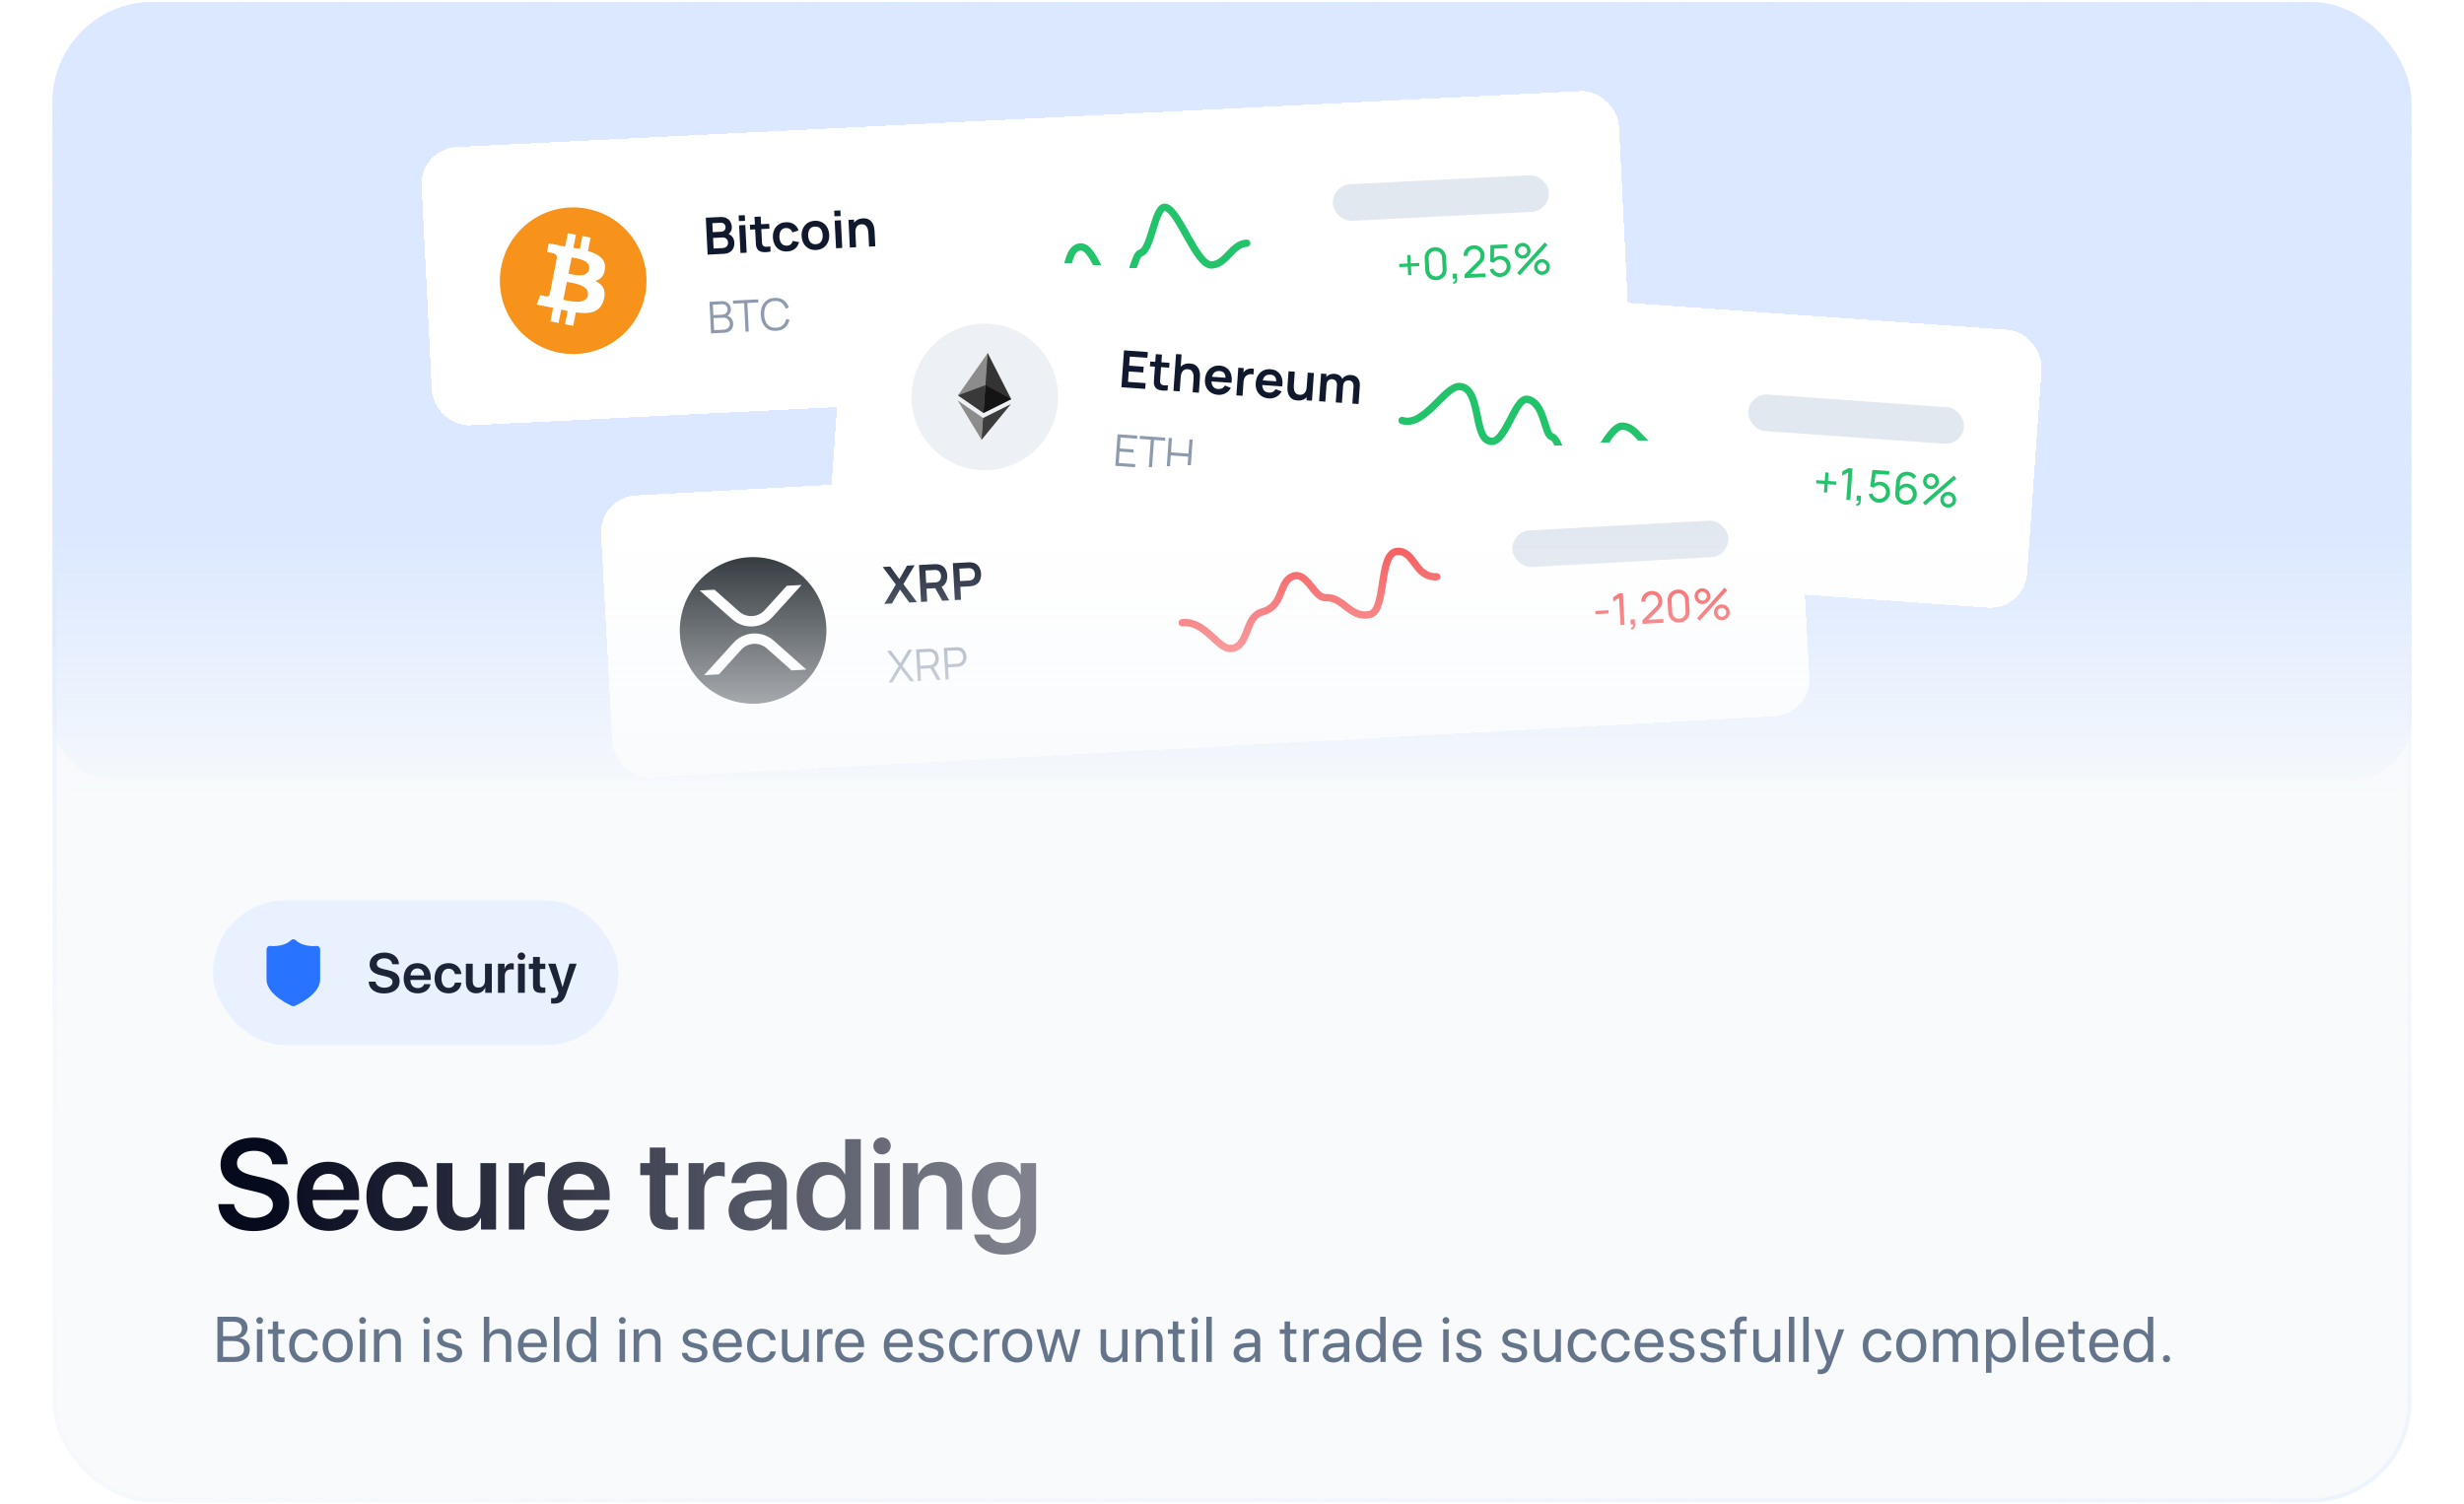 <svg width="588" height="359" viewBox="0 0 588 375" fill="none" xmlns="http://www.w3.org/2000/svg">
<g clip-path="url(#clip0_4140_72430)">
<rect y="0.5" width="588" height="374" rx="25" fill="#F8FAFC"/>
<rect y="0.5" width="588" height="193.961" rx="15" fill="#DBE8FF"/>
<rect x="40" y="224.461" width="101.039" height="36.038" rx="18.019" fill="#E9F1FF"/>
<path fill-rule="evenodd" clip-rule="evenodd" d="M60.61 234.376C60.284 234.05 59.755 234.05 59.429 234.376C58.753 235.052 57.782 235.453 56.772 235.662C55.767 235.869 54.812 235.867 54.267 235.806C54.031 235.78 53.795 235.856 53.618 236.014C53.441 236.172 53.34 236.399 53.34 236.636V244.151C53.34 245.236 53.814 246.195 54.429 246.985C55.045 247.777 55.845 248.457 56.612 249.005C57.383 249.555 58.148 249.993 58.719 250.291C59.005 250.441 59.244 250.557 59.413 250.637C59.498 250.677 59.565 250.707 59.612 250.728L59.668 250.753L59.683 250.76L59.688 250.762L59.69 250.762C59.9 250.852 60.138 250.853 60.348 250.763L60.019 249.995C60.348 250.763 60.349 250.762 60.349 250.762L60.351 250.762L60.355 250.76L60.371 250.753L60.426 250.728C60.473 250.707 60.54 250.677 60.625 250.637C60.794 250.557 61.034 250.441 61.32 250.291C61.89 249.993 62.656 249.555 63.427 249.005C64.193 248.457 64.994 247.777 65.61 246.985C66.224 246.195 66.699 245.236 66.699 244.151V236.636C66.699 236.399 66.598 236.172 66.421 236.014C66.244 235.856 66.008 235.78 65.772 235.806C65.226 235.867 64.271 235.869 63.267 235.662C62.257 235.453 61.285 235.052 60.61 234.376ZM60.019 249.995L59.69 250.762C59.69 250.763 59.69 250.763 60.019 249.995Z" fill="#2873FF"/>
<path d="M78.79 244.705H80.499C80.608 245.615 81.517 246.209 82.72 246.209C83.91 246.209 84.737 245.621 84.737 244.801C84.737 244.09 84.231 243.68 82.987 243.386L81.709 243.085C79.89 242.668 79.029 241.793 79.029 240.385C79.029 238.635 80.553 237.452 82.7 237.452C84.874 237.452 86.309 238.628 86.35 240.365H84.669C84.587 239.442 83.814 238.888 82.686 238.888C81.572 238.888 80.82 239.435 80.82 240.255C80.82 240.911 81.319 241.294 82.529 241.581L83.664 241.841C85.667 242.299 86.514 243.126 86.514 244.596C86.514 246.469 85.01 247.645 82.625 247.645C80.355 247.645 78.865 246.524 78.79 244.705ZM90.941 241.404C89.983 241.404 89.293 242.135 89.225 243.147H92.608C92.574 242.121 91.918 241.404 90.941 241.404ZM92.615 245.314H94.208C93.989 246.681 92.718 247.624 91.002 247.624C88.828 247.624 87.516 246.196 87.516 243.885C87.516 241.595 88.842 240.084 90.934 240.084C92.991 240.084 94.276 241.513 94.276 243.714V244.268H89.211V244.37C89.211 245.532 89.922 246.312 91.036 246.312C91.829 246.312 92.431 245.915 92.615 245.314ZM101.902 242.819H100.295C100.159 242.046 99.619 241.465 98.709 241.465C97.636 241.465 96.946 242.367 96.946 243.858C96.946 245.375 97.643 246.25 98.723 246.25C99.584 246.25 100.145 245.758 100.302 244.938H101.909C101.772 246.558 100.521 247.624 98.703 247.624C96.583 247.624 95.216 246.209 95.216 243.858C95.216 241.54 96.583 240.084 98.689 240.084C100.603 240.084 101.786 241.294 101.902 242.819ZM109.493 240.235V247.481H107.852V246.223H107.818C107.435 247.105 106.704 247.611 105.603 247.611C104.031 247.611 103.033 246.592 103.033 244.917V240.235H104.735V244.575C104.735 245.615 105.241 246.175 106.198 246.175C107.182 246.175 107.791 245.478 107.791 244.425V240.235H109.493ZM111.027 247.481V240.235H112.661V241.499H112.695C112.942 240.617 113.577 240.112 114.432 240.112C114.651 240.112 114.842 240.153 114.965 240.18V241.718C114.821 241.663 114.562 241.622 114.275 241.622C113.311 241.622 112.73 242.244 112.73 243.263V247.481H111.027ZM116.021 247.481V240.235H117.723V247.481H116.021ZM116.869 239.284C116.342 239.284 115.925 238.874 115.925 238.362C115.925 237.842 116.342 237.432 116.869 237.432C117.402 237.432 117.819 237.842 117.819 238.362C117.819 238.874 117.402 239.284 116.869 239.284ZM119.764 238.539H121.466V240.235H122.833V241.547H121.466V245.314C121.466 245.908 121.739 246.182 122.341 246.182C122.498 246.182 122.717 246.168 122.826 246.148V247.447C122.641 247.488 122.306 247.515 121.944 247.515C120.379 247.515 119.764 246.961 119.764 245.553V241.547H118.724V240.235H119.764V238.539ZM124.942 250.174C124.846 250.174 124.361 250.167 124.272 250.147V248.8C124.361 248.821 124.661 248.827 124.764 248.827C125.468 248.827 125.83 248.561 126.022 247.891C126.022 247.87 126.124 247.508 126.117 247.488L123.54 240.235H125.4L127.109 246.031H127.136L128.845 240.235H130.636L128.018 247.768C127.396 249.566 126.596 250.174 124.942 250.174Z" fill="#1B2537"/>
<path d="M41.328 300.156H45.234C45.484 302.234 47.562 303.594 50.312 303.594C53.031 303.594 54.922 302.25 54.922 300.375C54.922 298.75 53.766 297.812 50.922 297.141L48 296.453C43.844 295.5 41.875 293.5 41.875 290.281C41.875 286.281 45.359 283.578 50.266 283.578C55.234 283.578 58.516 286.266 58.609 290.234H54.766C54.578 288.125 52.812 286.859 50.234 286.859C47.688 286.859 45.969 288.109 45.969 289.984C45.969 291.484 47.109 292.359 49.875 293.016L52.469 293.609C57.047 294.656 58.984 296.547 58.984 299.906C58.984 304.188 55.547 306.875 50.094 306.875C44.906 306.875 41.5 304.312 41.328 300.156ZM68.781 292.609C66.594 292.609 65.016 294.281 64.859 296.594H72.594C72.516 294.25 71.016 292.609 68.781 292.609ZM72.609 301.547H76.25C75.75 304.672 72.844 306.828 68.922 306.828C63.953 306.828 60.953 303.562 60.953 298.281C60.953 293.047 63.984 289.594 68.766 289.594C73.469 289.594 76.406 292.859 76.406 297.891V299.156H64.828V299.391C64.828 302.047 66.453 303.828 69 303.828C70.812 303.828 72.188 302.922 72.609 301.547ZM93.516 295.844H89.844C89.531 294.078 88.297 292.75 86.219 292.75C83.766 292.75 82.188 294.812 82.188 298.219C82.188 301.688 83.781 303.688 86.25 303.688C88.219 303.688 89.5 302.562 89.859 300.688H93.531C93.219 304.391 90.359 306.828 86.203 306.828C81.359 306.828 78.234 303.594 78.234 298.219C78.234 292.922 81.359 289.594 86.172 289.594C90.547 289.594 93.25 292.359 93.516 295.844ZM110.547 289.938V306.5H106.797V303.625H106.719C105.844 305.641 104.172 306.797 101.656 306.797C98.062 306.797 95.781 304.469 95.781 300.641V289.938H99.672V299.859C99.672 302.234 100.828 303.516 103.016 303.516C105.266 303.516 106.656 301.922 106.656 299.516V289.938H110.547ZM113.734 306.5V289.938H117.469V292.828H117.547C118.109 290.812 119.562 289.656 121.516 289.656C122.016 289.656 122.453 289.75 122.734 289.812V293.328C122.406 293.203 121.812 293.109 121.156 293.109C118.953 293.109 117.625 294.531 117.625 296.859V306.5H113.734ZM131.25 292.609C129.062 292.609 127.484 294.281 127.328 296.594H135.062C134.984 294.25 133.484 292.609 131.25 292.609ZM135.078 301.547H138.719C138.219 304.672 135.312 306.828 131.391 306.828C126.422 306.828 123.422 303.562 123.422 298.281C123.422 293.047 126.453 289.594 131.234 289.594C135.938 289.594 138.875 292.859 138.875 297.891V299.156H127.297V299.391C127.297 302.047 128.922 303.828 131.469 303.828C133.281 303.828 134.656 302.922 135.078 301.547ZM148.875 286.062H152.766V289.938H155.891V292.938H152.766V301.547C152.766 302.906 153.391 303.531 154.766 303.531C155.125 303.531 155.625 303.5 155.875 303.453V306.422C155.453 306.516 154.688 306.578 153.859 306.578C150.281 306.578 148.875 305.312 148.875 302.094V292.938H146.5V289.938H148.875V286.062ZM158.547 306.5V289.938H162.281V292.828H162.359C162.922 290.812 164.375 289.656 166.328 289.656C166.828 289.656 167.266 289.75 167.547 289.812V293.328C167.219 293.203 166.625 293.109 165.969 293.109C163.766 293.109 162.438 294.531 162.438 296.859V306.5H158.547ZM175.219 303.828C177.422 303.828 179.188 302.359 179.188 300.359V299.094L175.359 299.328C173.484 299.453 172.406 300.297 172.406 301.609C172.406 302.969 173.531 303.828 175.219 303.828ZM174.047 306.766C170.844 306.766 168.516 304.75 168.516 301.766C168.516 298.828 170.781 297.062 174.812 296.812L179.188 296.562V295.375C179.188 293.641 178.016 292.641 176.094 292.641C174.25 292.641 173.078 293.531 172.828 294.906H169.219C169.391 291.812 172.031 289.594 176.25 289.594C180.359 289.594 183.031 291.766 183.031 295.094V306.5H179.281V303.859H179.203C178.25 305.656 176.172 306.766 174.047 306.766ZM192.359 306.766C188.188 306.766 185.484 303.469 185.484 298.203C185.484 292.969 188.188 289.656 192.359 289.656C194.734 289.656 196.609 290.891 197.484 292.719H197.578V283.953H201.469V306.5H197.656V303.672H197.594C196.688 305.531 194.781 306.766 192.359 306.766ZM193.531 292.859C191.031 292.859 189.469 294.938 189.469 298.219C189.469 301.516 191.016 303.578 193.531 303.578C195.984 303.578 197.594 301.5 197.594 298.219C197.594 294.969 195.984 292.859 193.531 292.859ZM204.828 306.5V289.938H208.719V306.5H204.828ZM206.766 287.766C205.562 287.766 204.609 286.828 204.609 285.656C204.609 284.469 205.562 283.531 206.766 283.531C207.984 283.531 208.938 284.469 208.938 285.656C208.938 286.828 207.984 287.766 206.766 287.766ZM211.984 306.5V289.938H215.719V292.781H215.797C216.688 290.812 218.453 289.625 221 289.625C224.656 289.625 226.734 291.969 226.734 295.797V306.5H222.844V296.578C222.844 294.234 221.75 292.922 219.531 292.922C217.297 292.922 215.875 294.531 215.875 296.906V306.5H211.984ZM237.172 303.422C239.656 303.422 241.266 301.406 241.266 298.172C241.266 294.953 239.656 292.859 237.172 292.859C234.719 292.859 233.156 294.922 233.156 298.172C233.156 301.453 234.719 303.422 237.172 303.422ZM237.156 312.75C233.062 312.75 230.125 310.656 229.734 307.75H233.594C234.016 309.016 235.438 309.875 237.281 309.875C239.812 309.875 241.266 308.453 241.266 306.344V303.547H241.172C240.312 305.328 238.359 306.516 235.984 306.516C231.891 306.516 229.172 303.312 229.172 298.156C229.172 292.922 231.828 289.656 236.062 289.656C238.422 289.656 240.328 290.875 241.281 292.781H241.344V289.938H245.156V306.234C245.156 310.188 241.984 312.75 237.156 312.75Z" fill="url(#paint0_linear_4140_72430)"/>
<path d="M45.352 339.5H41.094V328.227H45.367C46.331 328.227 47.109 328.484 47.703 329C48.302 329.516 48.602 330.195 48.602 331.039C48.602 331.628 48.411 332.161 48.031 332.641C47.656 333.115 47.198 333.401 46.656 333.5V333.562C47.422 333.661 48.031 333.961 48.484 334.461C48.943 334.961 49.172 335.586 49.172 336.336C49.172 337.331 48.833 338.107 48.156 338.664C47.484 339.221 46.55 339.5 45.352 339.5ZM42.5 329.469V333.086H44.609C45.443 333.086 46.078 332.924 46.516 332.602C46.958 332.279 47.18 331.812 47.18 331.203C47.18 330.646 46.995 330.219 46.625 329.922C46.255 329.62 45.729 329.469 45.047 329.469H42.5ZM42.5 338.258H45.141C45.99 338.258 46.633 338.089 47.07 337.75C47.508 337.411 47.727 336.917 47.727 336.266C47.727 334.953 46.82 334.297 45.008 334.297H42.5V338.258ZM50.945 339.5V331.375H52.304V339.5H50.945ZM51.625 330.008C51.395 330.008 51.198 329.924 51.031 329.758C50.864 329.591 50.781 329.393 50.781 329.164C50.781 328.93 50.864 328.732 51.031 328.57C51.198 328.404 51.395 328.32 51.625 328.32C51.859 328.32 52.06 328.404 52.226 328.57C52.393 328.732 52.476 328.93 52.476 329.164C52.476 329.393 52.393 329.591 52.226 329.758C52.06 329.924 51.859 330.008 51.625 330.008ZM54.898 329.414H56.257V331.375H57.835V332.492H56.257V337.32C56.257 337.69 56.338 337.964 56.499 338.141C56.661 338.312 56.916 338.398 57.265 338.398C57.484 338.398 57.671 338.385 57.828 338.359V339.5C57.65 339.542 57.364 339.562 56.968 339.562C56.223 339.562 55.692 339.396 55.374 339.062C55.057 338.729 54.898 338.172 54.898 337.391V332.492H53.687V331.375H54.898V329.414ZM66.124 334.039H64.796C64.692 333.57 64.46 333.185 64.101 332.883C63.746 332.581 63.285 332.43 62.718 332.43C62.01 332.43 61.439 332.703 61.007 333.25C60.575 333.792 60.358 334.521 60.358 335.438C60.358 336.37 60.575 337.104 61.007 337.641C61.444 338.177 62.02 338.445 62.733 338.445C63.28 338.445 63.731 338.31 64.085 338.039C64.444 337.763 64.684 337.378 64.804 336.883H66.14C66.035 337.695 65.668 338.359 65.038 338.875C64.413 339.385 63.642 339.641 62.726 339.641C61.59 339.641 60.681 339.266 59.999 338.516C59.317 337.76 58.976 336.734 58.976 335.438C58.976 334.161 59.317 333.143 59.999 332.383C60.681 331.617 61.585 331.234 62.71 331.234C63.679 331.234 64.465 331.508 65.069 332.055C65.679 332.602 66.03 333.263 66.124 334.039ZM71.077 339.641C69.942 339.641 69.03 339.263 68.343 338.508C67.655 337.747 67.311 336.724 67.311 335.438C67.311 334.151 67.655 333.13 68.343 332.375C69.03 331.615 69.942 331.234 71.077 331.234C72.207 331.234 73.116 331.615 73.803 332.375C74.491 333.13 74.835 334.151 74.835 335.438C74.835 336.719 74.491 337.74 73.803 338.5C73.116 339.26 72.207 339.641 71.077 339.641ZM69.335 337.648C69.767 338.18 70.348 338.445 71.077 338.445C71.806 338.445 72.384 338.182 72.811 337.656C73.238 337.125 73.452 336.385 73.452 335.438C73.452 334.49 73.238 333.753 72.811 333.227C72.384 332.695 71.806 332.43 71.077 332.43C70.348 332.43 69.767 332.695 69.335 333.227C68.908 333.758 68.694 334.495 68.694 335.438C68.694 336.38 68.908 337.117 69.335 337.648ZM76.6 339.5V331.375H77.959V339.5H76.6ZM77.28 330.008C77.05 330.008 76.853 329.924 76.686 329.758C76.519 329.591 76.436 329.393 76.436 329.164C76.436 328.93 76.519 328.732 76.686 328.57C76.853 328.404 77.05 328.32 77.28 328.32C77.514 328.32 77.715 328.404 77.881 328.57C78.048 328.732 78.131 328.93 78.131 329.164C78.131 329.393 78.048 329.591 77.881 329.758C77.715 329.924 77.514 330.008 77.28 330.008ZM80.115 339.5V331.375H81.397V332.672H81.428C81.662 332.219 81.998 331.867 82.436 331.617C82.873 331.362 83.397 331.234 84.006 331.234C84.891 331.234 85.582 331.503 86.076 332.039C86.571 332.57 86.818 333.299 86.818 334.227V339.5H85.459V334.469C85.459 333.807 85.303 333.305 84.99 332.961C84.678 332.612 84.212 332.438 83.592 332.438C82.951 332.438 82.438 332.646 82.053 333.062C81.667 333.479 81.475 334.031 81.475 334.719V339.5H80.115ZM92.544 339.5V331.375H93.904V339.5H92.544ZM93.224 330.008C92.995 330.008 92.797 329.924 92.63 329.758C92.464 329.591 92.38 329.393 92.38 329.164C92.38 328.93 92.464 328.732 92.63 328.57C92.797 328.404 92.995 328.32 93.224 328.32C93.458 328.32 93.659 328.404 93.826 328.57C93.992 328.732 94.076 328.93 94.076 329.164C94.076 329.393 93.992 329.591 93.826 329.758C93.659 329.924 93.458 330.008 93.224 330.008ZM95.919 333.617C95.919 332.919 96.2 332.349 96.763 331.906C97.331 331.458 98.06 331.234 98.95 331.234C99.789 331.234 100.487 331.458 101.044 331.906C101.601 332.354 101.896 332.922 101.927 333.609H100.63C100.583 333.214 100.406 332.904 100.099 332.68C99.797 332.456 99.398 332.344 98.903 332.344C98.409 332.344 98.01 332.456 97.708 332.68C97.406 332.898 97.255 333.188 97.255 333.547C97.255 334.099 97.706 334.49 98.607 334.719L99.864 335.023C100.682 335.232 101.258 335.503 101.591 335.836C101.929 336.164 102.099 336.628 102.099 337.227C102.099 337.935 101.797 338.516 101.193 338.969C100.588 339.417 99.812 339.641 98.864 339.641C97.979 339.641 97.247 339.422 96.669 338.984C96.096 338.542 95.773 337.958 95.7 337.234H97.06C97.211 338.099 97.841 338.531 98.95 338.531C99.497 338.531 99.93 338.424 100.247 338.211C100.57 337.992 100.732 337.698 100.732 337.328C100.732 337.036 100.635 336.805 100.443 336.633C100.255 336.461 99.935 336.315 99.482 336.195L98.052 335.828C96.63 335.464 95.919 334.727 95.919 333.617ZM107.504 339.5V328.227H108.864V332.672H108.895C109.124 332.214 109.457 331.859 109.895 331.609C110.338 331.359 110.864 331.234 111.473 331.234C112.359 331.234 113.056 331.508 113.567 332.055C114.077 332.602 114.332 333.333 114.332 334.25V339.5H112.973V334.5C112.973 333.844 112.809 333.336 112.481 332.977C112.158 332.617 111.681 332.438 111.051 332.438C110.379 332.438 109.846 332.648 109.45 333.07C109.059 333.492 108.864 334.057 108.864 334.766V339.5H107.504ZM119.637 332.414C119.007 332.414 118.483 332.633 118.067 333.07C117.655 333.503 117.429 334.06 117.387 334.742H121.801C121.785 334.055 121.58 333.495 121.184 333.062C120.788 332.63 120.272 332.414 119.637 332.414ZM121.77 337.172H123.106C122.986 337.891 122.611 338.482 121.981 338.945C121.356 339.409 120.603 339.641 119.723 339.641C118.561 339.641 117.647 339.266 116.981 338.516C116.314 337.766 115.981 336.75 115.981 335.469C115.981 334.198 116.314 333.174 116.981 332.398C117.652 331.622 118.546 331.234 119.66 331.234C120.754 331.234 121.619 331.602 122.254 332.336C122.889 333.07 123.207 334.055 123.207 335.289V335.805H117.379V335.883C117.379 336.664 117.593 337.289 118.02 337.758C118.447 338.227 119.025 338.461 119.754 338.461C120.264 338.461 120.699 338.344 121.059 338.109C121.418 337.875 121.655 337.562 121.77 337.172ZM124.973 339.5V328.227H126.332V339.5H124.973ZM131.566 339.641C130.524 339.641 129.683 339.258 129.043 338.492C128.407 337.727 128.089 336.708 128.089 335.438C128.089 334.172 128.407 333.156 129.043 332.391C129.678 331.62 130.509 331.234 131.535 331.234C132.108 331.234 132.621 331.365 133.074 331.625C133.527 331.885 133.876 332.242 134.121 332.695H134.152V328.227H135.511V339.5H134.214V338.125H134.191C133.925 338.599 133.566 338.971 133.113 339.242C132.66 339.508 132.144 339.641 131.566 339.641ZM131.824 332.43C131.105 332.43 130.535 332.703 130.113 333.25C129.691 333.792 129.48 334.521 129.48 335.438C129.48 336.359 129.691 337.091 130.113 337.633C130.535 338.174 131.105 338.445 131.824 338.445C132.527 338.445 133.092 338.172 133.519 337.625C133.946 337.073 134.16 336.344 134.16 335.438C134.16 334.531 133.944 333.805 133.511 333.258C133.084 332.706 132.522 332.43 131.824 332.43ZM141.339 339.5V331.375H142.698V339.5H141.339ZM142.018 330.008C141.789 330.008 141.591 329.924 141.425 329.758C141.258 329.591 141.175 329.393 141.175 329.164C141.175 328.93 141.258 328.732 141.425 328.57C141.591 328.404 141.789 328.32 142.018 328.32C142.253 328.32 142.453 328.404 142.62 328.57C142.787 328.732 142.87 328.93 142.87 329.164C142.87 329.393 142.787 329.591 142.62 329.758C142.453 329.924 142.253 330.008 142.018 330.008ZM144.854 339.5V331.375H146.135V332.672H146.167C146.401 332.219 146.737 331.867 147.174 331.617C147.612 331.362 148.135 331.234 148.745 331.234C149.63 331.234 150.32 331.503 150.815 332.039C151.31 332.57 151.557 333.299 151.557 334.227V339.5H150.198V334.469C150.198 333.807 150.042 333.305 149.729 332.961C149.417 332.612 148.95 332.438 148.331 332.438C147.69 332.438 147.177 332.646 146.792 333.062C146.406 333.479 146.213 334.031 146.213 334.719V339.5H144.854ZM157.072 333.617C157.072 332.919 157.353 332.349 157.916 331.906C158.484 331.458 159.213 331.234 160.103 331.234C160.942 331.234 161.64 331.458 162.197 331.906C162.754 332.354 163.049 332.922 163.08 333.609H161.783C161.736 333.214 161.559 332.904 161.252 332.68C160.95 332.456 160.551 332.344 160.057 332.344C159.562 332.344 159.163 332.456 158.861 332.68C158.559 332.898 158.408 333.188 158.408 333.547C158.408 334.099 158.859 334.49 159.76 334.719L161.018 335.023C161.835 335.232 162.411 335.503 162.744 335.836C163.083 336.164 163.252 336.628 163.252 337.227C163.252 337.935 162.95 338.516 162.346 338.969C161.741 339.417 160.965 339.641 160.018 339.641C159.132 339.641 158.4 339.422 157.822 338.984C157.249 338.542 156.926 337.958 156.853 337.234H158.213C158.364 338.099 158.994 338.531 160.103 338.531C160.65 338.531 161.083 338.424 161.4 338.211C161.723 337.992 161.885 337.698 161.885 337.328C161.885 337.036 161.788 336.805 161.596 336.633C161.408 336.461 161.088 336.315 160.635 336.195L159.205 335.828C157.783 335.464 157.072 334.727 157.072 333.617ZM168.244 332.414C167.614 332.414 167.09 332.633 166.673 333.07C166.262 333.503 166.035 334.06 165.994 334.742H170.408C170.392 334.055 170.186 333.495 169.791 333.062C169.395 332.63 168.879 332.414 168.244 332.414ZM170.377 337.172H171.713C171.593 337.891 171.218 338.482 170.588 338.945C169.963 339.409 169.21 339.641 168.33 339.641C167.168 339.641 166.254 339.266 165.588 338.516C164.921 337.766 164.588 336.75 164.588 335.469C164.588 334.198 164.921 333.174 165.588 332.398C166.259 331.622 167.153 331.234 168.267 331.234C169.361 331.234 170.226 331.602 170.861 332.336C171.496 333.07 171.814 334.055 171.814 335.289V335.805H165.986V335.883C165.986 336.664 166.199 337.289 166.627 337.758C167.054 338.227 167.632 338.461 168.361 338.461C168.871 338.461 169.306 338.344 169.666 338.109C170.025 337.875 170.262 337.562 170.377 337.172ZM180.259 334.039H178.931C178.827 333.57 178.595 333.185 178.236 332.883C177.881 332.581 177.421 332.43 176.853 332.43C176.144 332.43 175.574 332.703 175.142 333.25C174.71 333.792 174.493 334.521 174.493 335.438C174.493 336.37 174.71 337.104 175.142 337.641C175.579 338.177 176.155 338.445 176.868 338.445C177.415 338.445 177.866 338.31 178.22 338.039C178.579 337.763 178.819 337.378 178.939 336.883H180.275C180.171 337.695 179.803 338.359 179.173 338.875C178.548 339.385 177.777 339.641 176.861 339.641C175.725 339.641 174.816 339.266 174.134 338.516C173.452 337.76 173.111 336.734 173.111 335.438C173.111 334.161 173.452 333.143 174.134 332.383C174.816 331.617 175.72 331.234 176.845 331.234C177.814 331.234 178.6 331.508 179.204 332.055C179.814 332.602 180.165 333.263 180.259 334.039ZM188.517 331.375V339.5H187.227V338.18H187.196C186.691 339.154 185.832 339.641 184.618 339.641C183.738 339.641 183.048 339.375 182.548 338.844C182.053 338.307 181.806 337.576 181.806 336.648V331.375H183.165V336.406C183.165 337.76 183.79 338.438 185.04 338.438C185.696 338.438 186.212 338.232 186.587 337.82C186.967 337.404 187.157 336.846 187.157 336.148V331.375H188.517ZM190.602 339.5V331.375H191.883V332.703H191.915C192.05 332.25 192.292 331.893 192.641 331.633C192.995 331.367 193.409 331.234 193.883 331.234C193.993 331.234 194.175 331.253 194.43 331.289V332.609C194.284 332.557 194.042 332.531 193.704 332.531C193.178 332.531 192.756 332.706 192.438 333.055C192.12 333.404 191.962 333.865 191.962 334.438V339.5H190.602ZM198.727 332.414C198.097 332.414 197.573 332.633 197.157 333.07C196.745 333.503 196.519 334.06 196.477 334.742H200.891C200.875 334.055 200.67 333.495 200.274 333.062C199.878 332.63 199.362 332.414 198.727 332.414ZM200.86 337.172H202.196C202.076 337.891 201.701 338.482 201.071 338.945C200.446 339.409 199.693 339.641 198.813 339.641C197.651 339.641 196.737 339.266 196.071 338.516C195.404 337.766 195.071 336.75 195.071 335.469C195.071 334.198 195.404 333.174 196.071 332.398C196.742 331.622 197.636 331.234 198.75 331.234C199.844 331.234 200.709 331.602 201.344 332.336C201.979 333.07 202.297 334.055 202.297 335.289V335.805H196.469V335.883C196.469 336.664 196.683 337.289 197.11 337.758C197.537 338.227 198.115 338.461 198.844 338.461C199.354 338.461 199.789 338.344 200.149 338.109C200.508 337.875 200.745 337.562 200.86 337.172ZM210.851 332.414C210.221 332.414 209.698 332.633 209.281 333.07C208.869 333.503 208.643 334.06 208.601 334.742H213.015C213 334.055 212.794 333.495 212.398 333.062C212.002 332.63 211.487 332.414 210.851 332.414ZM212.984 337.172H214.32C214.2 337.891 213.825 338.482 213.195 338.945C212.57 339.409 211.817 339.641 210.937 339.641C209.776 339.641 208.862 339.266 208.195 338.516C207.528 337.766 207.195 336.75 207.195 335.469C207.195 334.198 207.528 333.174 208.195 332.398C208.867 331.622 209.76 331.234 210.875 331.234C211.968 331.234 212.833 331.602 213.468 332.336C214.104 333.07 214.422 334.055 214.422 335.289V335.805H208.593V335.883C208.593 336.664 208.807 337.289 209.234 337.758C209.661 338.227 210.239 338.461 210.968 338.461C211.479 338.461 211.914 338.344 212.273 338.109C212.633 337.875 212.869 337.562 212.984 337.172ZM215.976 333.617C215.976 332.919 216.257 332.349 216.82 331.906C217.387 331.458 218.117 331.234 219.007 331.234C219.846 331.234 220.544 331.458 221.101 331.906C221.658 332.354 221.952 332.922 221.984 333.609H220.687C220.64 333.214 220.463 332.904 220.156 332.68C219.854 332.456 219.455 332.344 218.96 332.344C218.466 332.344 218.067 332.456 217.765 332.68C217.463 332.898 217.312 333.188 217.312 333.547C217.312 334.099 217.762 334.49 218.663 334.719L219.921 335.023C220.739 335.232 221.314 335.503 221.648 335.836C221.986 336.164 222.156 336.628 222.156 337.227C222.156 337.935 221.854 338.516 221.249 338.969C220.645 339.417 219.869 339.641 218.921 339.641C218.036 339.641 217.304 339.422 216.726 338.984C216.153 338.542 215.83 337.958 215.757 337.234H217.117C217.268 338.099 217.898 338.531 219.007 338.531C219.554 338.531 219.986 338.424 220.304 338.211C220.627 337.992 220.788 337.698 220.788 337.328C220.788 337.036 220.692 336.805 220.499 336.633C220.312 336.461 219.992 336.315 219.538 336.195L218.109 335.828C216.687 335.464 215.976 334.727 215.976 333.617ZM230.64 334.039H229.312C229.207 333.57 228.976 333.185 228.616 332.883C228.262 332.581 227.801 332.43 227.233 332.43C226.525 332.43 225.955 332.703 225.523 333.25C225.09 333.792 224.874 334.521 224.874 335.438C224.874 336.37 225.09 337.104 225.523 337.641C225.96 338.177 226.536 338.445 227.249 338.445C227.796 338.445 228.246 338.31 228.601 338.039C228.96 337.763 229.2 337.378 229.319 336.883H230.655C230.551 337.695 230.184 338.359 229.554 338.875C228.929 339.385 228.158 339.641 227.241 339.641C226.106 339.641 225.197 339.266 224.515 338.516C223.832 337.76 223.491 336.734 223.491 335.438C223.491 334.161 223.832 333.143 224.515 332.383C225.197 331.617 226.101 331.234 227.226 331.234C228.194 331.234 228.981 331.508 229.585 332.055C230.194 332.602 230.546 333.263 230.64 334.039ZM232.225 339.5V331.375H233.507V332.703H233.538C233.673 332.25 233.915 331.893 234.264 331.633C234.619 331.367 235.033 331.234 235.507 331.234C235.616 331.234 235.798 331.253 236.053 331.289V332.609C235.908 332.557 235.665 332.531 235.327 332.531C234.801 332.531 234.379 332.706 234.061 333.055C233.744 333.404 233.585 333.865 233.585 334.438V339.5H232.225ZM240.459 339.641C239.324 339.641 238.413 339.263 237.725 338.508C237.038 337.747 236.694 336.724 236.694 335.438C236.694 334.151 237.038 333.13 237.725 332.375C238.413 331.615 239.324 331.234 240.459 331.234C241.59 331.234 242.498 331.615 243.186 332.375C243.873 333.13 244.217 334.151 244.217 335.438C244.217 336.719 243.873 337.74 243.186 338.5C242.498 339.26 241.59 339.641 240.459 339.641ZM238.717 337.648C239.149 338.18 239.73 338.445 240.459 338.445C241.189 338.445 241.767 338.182 242.194 337.656C242.621 337.125 242.834 336.385 242.834 335.438C242.834 334.49 242.621 333.753 242.194 333.227C241.767 332.695 241.189 332.43 240.459 332.43C239.73 332.43 239.149 332.695 238.717 333.227C238.29 333.758 238.077 334.495 238.077 335.438C238.077 336.38 238.29 337.117 238.717 337.648ZM256.248 331.375L253.982 339.5H252.6L250.764 333.211H250.732L248.904 339.5H247.522L245.248 331.375H246.6L248.225 337.984H248.256L250.092 331.375H251.404L253.248 337.984H253.279L254.904 331.375H256.248ZM267.958 331.375V339.5H266.669V338.18H266.638C266.133 339.154 265.274 339.641 264.06 339.641C263.18 339.641 262.49 339.375 261.99 338.844C261.495 338.307 261.247 337.576 261.247 336.648V331.375H262.607V336.406C262.607 337.76 263.232 338.438 264.482 338.438C265.138 338.438 265.654 338.232 266.029 337.82C266.409 337.404 266.599 336.846 266.599 336.148V331.375H267.958ZM270.044 339.5V331.375H271.325V332.672H271.357C271.591 332.219 271.927 331.867 272.364 331.617C272.802 331.362 273.325 331.234 273.935 331.234C274.82 331.234 275.51 331.503 276.005 332.039C276.5 332.57 276.747 333.299 276.747 334.227V339.5H275.388V334.469C275.388 333.807 275.232 333.305 274.919 332.961C274.607 332.612 274.14 332.438 273.521 332.438C272.88 332.438 272.367 332.646 271.982 333.062C271.596 333.479 271.403 334.031 271.403 334.719V339.5H270.044ZM279.239 329.414H280.598V331.375H282.177V332.492H280.598V337.32C280.598 337.69 280.679 337.964 280.841 338.141C281.002 338.312 281.257 338.398 281.606 338.398C281.825 338.398 282.012 338.385 282.169 338.359V339.5C281.992 339.542 281.705 339.562 281.309 339.562C280.565 339.562 280.033 339.396 279.716 339.062C279.398 338.729 279.239 338.172 279.239 337.391V332.492H278.028V331.375H279.239V329.414ZM284.02 339.5V331.375H285.379V339.5H284.02ZM284.7 330.008C284.471 330.008 284.273 329.924 284.106 329.758C283.939 329.591 283.856 329.393 283.856 329.164C283.856 328.93 283.939 328.732 284.106 328.57C284.273 328.404 284.471 328.32 284.7 328.32C284.934 328.32 285.135 328.404 285.301 328.57C285.468 328.732 285.551 328.93 285.551 329.164C285.551 329.393 285.468 329.591 285.301 329.758C285.135 329.924 284.934 330.008 284.7 330.008ZM287.606 339.5V328.227H288.965V339.5H287.606ZM297.402 338.484C298.042 338.484 298.579 338.286 299.011 337.891C299.449 337.49 299.667 336.997 299.667 336.414V335.75L297.496 335.883C296.949 335.919 296.524 336.052 296.222 336.281C295.925 336.51 295.777 336.818 295.777 337.203C295.777 337.589 295.925 337.898 296.222 338.133C296.519 338.367 296.912 338.484 297.402 338.484ZM297.097 339.641C296.29 339.641 295.636 339.417 295.136 338.969C294.641 338.521 294.394 337.932 294.394 337.203C294.394 336.505 294.649 335.948 295.16 335.531C295.675 335.115 296.402 334.88 297.339 334.828L299.667 334.695V334.016C299.667 333.521 299.511 333.133 299.199 332.852C298.886 332.57 298.449 332.43 297.886 332.43C297.371 332.43 296.951 332.544 296.628 332.773C296.306 332.997 296.1 333.312 296.011 333.719H294.699C294.746 332.995 295.058 332.401 295.636 331.938C296.22 331.469 296.98 331.234 297.917 331.234C298.871 331.234 299.626 331.474 300.183 331.953C300.746 332.432 301.027 333.076 301.027 333.883V339.5H299.738V338.102H299.707C299.462 338.565 299.102 338.938 298.628 339.219C298.154 339.5 297.644 339.641 297.097 339.641ZM307.112 329.414H308.472V331.375H310.05V332.492H308.472V337.32C308.472 337.69 308.552 337.964 308.714 338.141C308.875 338.312 309.13 338.398 309.479 338.398C309.698 338.398 309.886 338.385 310.042 338.359V339.5C309.865 339.542 309.578 339.562 309.182 339.562C308.438 339.562 307.906 339.396 307.589 339.062C307.271 338.729 307.112 338.172 307.112 337.391V332.492H305.901V331.375H307.112V329.414ZM311.823 339.5V331.375H313.104V332.703H313.135C313.271 332.25 313.513 331.893 313.862 331.633C314.216 331.367 314.63 331.234 315.104 331.234C315.213 331.234 315.396 331.253 315.651 331.289V332.609C315.505 332.557 315.263 332.531 314.924 332.531C314.398 332.531 313.976 332.706 313.659 333.055C313.341 333.404 313.182 333.865 313.182 334.438V339.5H311.823ZM319.604 338.484C320.244 338.484 320.781 338.286 321.213 337.891C321.651 337.49 321.869 336.997 321.869 336.414V335.75L319.698 335.883C319.151 335.919 318.726 336.052 318.424 336.281C318.127 336.51 317.979 336.818 317.979 337.203C317.979 337.589 318.127 337.898 318.424 338.133C318.721 338.367 319.114 338.484 319.604 338.484ZM319.299 339.641C318.492 339.641 317.838 339.417 317.338 338.969C316.843 338.521 316.596 337.932 316.596 337.203C316.596 336.505 316.851 335.948 317.362 335.531C317.877 335.115 318.604 334.88 319.541 334.828L321.869 334.695V334.016C321.869 333.521 321.713 333.133 321.401 332.852C321.088 332.57 320.651 332.43 320.088 332.43C319.573 332.43 319.153 332.544 318.83 332.773C318.507 332.997 318.302 333.312 318.213 333.719H316.901C316.948 332.995 317.26 332.401 317.838 331.938C318.421 331.469 319.182 331.234 320.119 331.234C321.073 331.234 321.828 331.474 322.385 331.953C322.948 332.432 323.229 333.076 323.229 333.883V339.5H321.94V338.102H321.908C321.664 338.565 321.304 338.938 320.83 339.219C320.356 339.5 319.846 339.641 319.299 339.641ZM328.353 339.641C327.312 339.641 326.471 339.258 325.83 338.492C325.195 337.727 324.877 336.708 324.877 335.438C324.877 334.172 325.195 333.156 325.83 332.391C326.465 331.62 327.296 331.234 328.322 331.234C328.895 331.234 329.408 331.365 329.861 331.625C330.314 331.885 330.663 332.242 330.908 332.695H330.939V328.227H332.299V339.5H331.002V338.125H330.978C330.713 338.599 330.353 338.971 329.9 339.242C329.447 339.508 328.932 339.641 328.353 339.641ZM328.611 332.43C327.892 332.43 327.322 332.703 326.9 333.25C326.478 333.792 326.267 334.521 326.267 335.438C326.267 336.359 326.478 337.091 326.9 337.633C327.322 338.174 327.892 338.445 328.611 338.445C329.314 338.445 329.879 338.172 330.307 337.625C330.734 337.073 330.947 336.344 330.947 335.438C330.947 334.531 330.731 333.805 330.299 333.258C329.872 332.706 329.309 332.43 328.611 332.43ZM337.712 332.414C337.082 332.414 336.559 332.633 336.142 333.07C335.731 333.503 335.504 334.06 335.462 334.742H339.877C339.861 334.055 339.655 333.495 339.259 333.062C338.864 332.63 338.348 332.414 337.712 332.414ZM339.845 337.172H341.181C341.061 337.891 340.686 338.482 340.056 338.945C339.431 339.409 338.679 339.641 337.798 339.641C336.637 339.641 335.723 339.266 335.056 338.516C334.39 337.766 334.056 336.75 334.056 335.469C334.056 334.198 334.39 333.174 335.056 332.398C335.728 331.622 336.621 331.234 337.736 331.234C338.83 331.234 339.694 331.602 340.33 332.336C340.965 333.07 341.283 334.055 341.283 335.289V335.805H335.455V335.883C335.455 336.664 335.668 337.289 336.095 337.758C336.522 338.227 337.101 338.461 337.83 338.461C338.34 338.461 338.775 338.344 339.134 338.109C339.494 337.875 339.731 337.562 339.845 337.172ZM346.649 339.5V331.375H348.009V339.5H346.649ZM347.329 330.008C347.1 330.008 346.902 329.924 346.735 329.758C346.569 329.591 346.485 329.393 346.485 329.164C346.485 328.93 346.569 328.732 346.735 328.57C346.902 328.404 347.1 328.32 347.329 328.32C347.563 328.32 347.764 328.404 347.931 328.57C348.097 328.732 348.181 328.93 348.181 329.164C348.181 329.393 348.097 329.591 347.931 329.758C347.764 329.924 347.563 330.008 347.329 330.008ZM350.024 333.617C350.024 332.919 350.305 332.349 350.868 331.906C351.436 331.458 352.165 331.234 353.055 331.234C353.894 331.234 354.592 331.458 355.149 331.906C355.706 332.354 356.001 332.922 356.032 333.609H354.735C354.688 333.214 354.511 332.904 354.204 332.68C353.902 332.456 353.503 332.344 353.008 332.344C352.514 332.344 352.115 332.456 351.813 332.68C351.511 332.898 351.36 333.188 351.36 333.547C351.36 334.099 351.811 334.49 352.712 334.719L353.969 335.023C354.787 335.232 355.363 335.503 355.696 335.836C356.034 336.164 356.204 336.628 356.204 337.227C356.204 337.935 355.902 338.516 355.297 338.969C354.693 339.417 353.917 339.641 352.969 339.641C352.084 339.641 351.352 339.422 350.774 338.984C350.201 338.542 349.878 337.958 349.805 337.234H351.165C351.316 338.099 351.946 338.531 353.055 338.531C353.602 338.531 354.034 338.424 354.352 338.211C354.675 337.992 354.837 337.698 354.837 337.328C354.837 337.036 354.74 336.805 354.547 336.633C354.36 336.461 354.04 336.315 353.587 336.195L352.157 335.828C350.735 335.464 350.024 334.727 350.024 333.617ZM361.398 333.617C361.398 332.919 361.68 332.349 362.242 331.906C362.81 331.458 363.539 331.234 364.43 331.234C365.268 331.234 365.966 331.458 366.523 331.906C367.081 332.354 367.375 332.922 367.406 333.609H366.109C366.062 333.214 365.885 332.904 365.578 332.68C365.276 332.456 364.878 332.344 364.383 332.344C363.888 332.344 363.49 332.456 363.188 332.68C362.885 332.898 362.734 333.188 362.734 333.547C362.734 334.099 363.185 334.49 364.086 334.719L365.344 335.023C366.161 335.232 366.737 335.503 367.07 335.836C367.409 336.164 367.578 336.628 367.578 337.227C367.578 337.935 367.276 338.516 366.672 338.969C366.068 339.417 365.292 339.641 364.344 339.641C363.458 339.641 362.727 339.422 362.148 338.984C361.576 338.542 361.253 337.958 361.18 337.234H362.539C362.69 338.099 363.32 338.531 364.43 338.531C364.977 338.531 365.409 338.424 365.727 338.211C366.049 337.992 366.211 337.698 366.211 337.328C366.211 337.036 366.115 336.805 365.922 336.633C365.734 336.461 365.414 336.315 364.961 336.195L363.531 335.828C362.109 335.464 361.398 334.727 361.398 333.617ZM375.984 331.375V339.5H374.695V338.18H374.664C374.159 339.154 373.299 339.641 372.086 339.641C371.205 339.641 370.515 339.375 370.015 338.844C369.521 338.307 369.273 337.576 369.273 336.648V331.375H370.633V336.406C370.633 337.76 371.258 338.438 372.508 338.438C373.164 338.438 373.679 338.232 374.054 337.82C374.435 337.404 374.625 336.846 374.625 336.148V331.375H375.984ZM384.82 334.039H383.492C383.387 333.57 383.156 333.185 382.796 332.883C382.442 332.581 381.981 332.43 381.413 332.43C380.705 332.43 380.135 332.703 379.703 333.25C379.27 333.792 379.054 334.521 379.054 335.438C379.054 336.37 379.27 337.104 379.703 337.641C380.14 338.177 380.716 338.445 381.429 338.445C381.976 338.445 382.426 338.31 382.781 338.039C383.14 337.763 383.38 337.378 383.499 336.883H384.835C384.731 337.695 384.364 338.359 383.734 338.875C383.109 339.385 382.338 339.641 381.421 339.641C380.286 339.641 379.377 339.266 378.695 338.516C378.012 337.76 377.671 336.734 377.671 335.438C377.671 334.161 378.012 333.143 378.695 332.383C379.377 331.617 380.281 331.234 381.406 331.234C382.374 331.234 383.161 331.508 383.765 332.055C384.374 332.602 384.726 333.263 384.82 334.039ZM393.155 334.039H391.827C391.723 333.57 391.491 333.185 391.132 332.883C390.778 332.581 390.317 332.43 389.749 332.43C389.041 332.43 388.47 332.703 388.038 333.25C387.606 333.792 387.39 334.521 387.39 335.438C387.39 336.37 387.606 337.104 388.038 337.641C388.476 338.177 389.051 338.445 389.765 338.445C390.312 338.445 390.762 338.31 391.116 338.039C391.476 337.763 391.715 337.378 391.835 336.883H393.171C393.067 337.695 392.7 338.359 392.069 338.875C391.444 339.385 390.674 339.641 389.757 339.641C388.621 339.641 387.713 339.266 387.03 338.516C386.348 337.76 386.007 336.734 386.007 335.438C386.007 334.161 386.348 333.143 387.03 332.383C387.713 331.617 388.616 331.234 389.741 331.234C390.71 331.234 391.496 331.508 392.101 332.055C392.71 332.602 393.062 333.263 393.155 334.039ZM397.999 332.414C397.369 332.414 396.845 332.633 396.428 333.07C396.017 333.503 395.79 334.06 395.749 334.742H400.163C400.147 334.055 399.941 333.495 399.546 333.062C399.15 332.63 398.634 332.414 397.999 332.414ZM400.132 337.172H401.467C401.348 337.891 400.973 338.482 400.342 338.945C399.717 339.409 398.965 339.641 398.085 339.641C396.923 339.641 396.009 339.266 395.342 338.516C394.676 337.766 394.342 336.75 394.342 335.469C394.342 334.198 394.676 333.174 395.342 332.398C396.014 331.622 396.908 331.234 398.022 331.234C399.116 331.234 399.981 331.602 400.616 332.336C401.251 333.07 401.569 334.055 401.569 335.289V335.805H395.741V335.883C395.741 336.664 395.954 337.289 396.382 337.758C396.809 338.227 397.387 338.461 398.116 338.461C398.626 338.461 399.061 338.344 399.421 338.109C399.78 337.875 400.017 337.562 400.132 337.172ZM403.123 333.617C403.123 332.919 403.405 332.349 403.967 331.906C404.535 331.458 405.264 331.234 406.155 331.234C406.993 331.234 407.691 331.458 408.248 331.906C408.806 332.354 409.1 332.922 409.131 333.609H407.834C407.788 333.214 407.61 332.904 407.303 332.68C407.001 332.456 406.603 332.344 406.108 332.344C405.613 332.344 405.215 332.456 404.913 332.68C404.61 332.898 404.459 333.188 404.459 333.547C404.459 334.099 404.91 334.49 405.811 334.719L407.069 335.023C407.886 335.232 408.462 335.503 408.795 335.836C409.134 336.164 409.303 336.628 409.303 337.227C409.303 337.935 409.001 338.516 408.397 338.969C407.793 339.417 407.017 339.641 406.069 339.641C405.183 339.641 404.452 339.422 403.873 338.984C403.301 338.542 402.978 337.958 402.905 337.234H404.264C404.415 338.099 405.045 338.531 406.155 338.531C406.702 338.531 407.134 338.424 407.452 338.211C407.774 337.992 407.936 337.698 407.936 337.328C407.936 337.036 407.84 336.805 407.647 336.633C407.459 336.461 407.139 336.315 406.686 336.195L405.256 335.828C403.834 335.464 403.123 334.727 403.123 333.617ZM410.897 333.617C410.897 332.919 411.178 332.349 411.74 331.906C412.308 331.458 413.037 331.234 413.928 331.234C414.766 331.234 415.464 331.458 416.022 331.906C416.579 332.354 416.873 332.922 416.904 333.609H415.608C415.561 333.214 415.384 332.904 415.076 332.68C414.774 332.456 414.376 332.344 413.881 332.344C413.386 332.344 412.988 332.456 412.686 332.68C412.384 332.898 412.233 333.188 412.233 333.547C412.233 334.099 412.683 334.49 413.584 334.719L414.842 335.023C415.66 335.232 416.235 335.503 416.568 335.836C416.907 336.164 417.076 336.628 417.076 337.227C417.076 337.935 416.774 338.516 416.17 338.969C415.566 339.417 414.79 339.641 413.842 339.641C412.956 339.641 412.225 339.422 411.647 338.984C411.074 338.542 410.751 337.958 410.678 337.234H412.037C412.188 338.099 412.818 338.531 413.928 338.531C414.475 338.531 414.907 338.424 415.225 338.211C415.548 337.992 415.709 337.698 415.709 337.328C415.709 337.036 415.613 336.805 415.42 336.633C415.233 336.461 414.912 336.315 414.459 336.195L413.029 335.828C411.608 335.464 410.897 334.727 410.897 333.617ZM419.248 339.5V332.492H418.115V331.375H419.248V330.469C419.248 329.688 419.43 329.109 419.795 328.734C420.164 328.354 420.724 328.164 421.474 328.164C421.766 328.164 422.042 328.185 422.302 328.227V329.328C422.084 329.297 421.878 329.281 421.685 329.281C420.961 329.281 420.599 329.68 420.599 330.477V331.375H422.263V332.492H420.607V339.5H419.248ZM430.662 331.375V339.5H429.372V338.18H429.341C428.836 339.154 427.977 339.641 426.763 339.641C425.883 339.641 425.193 339.375 424.693 338.844C424.198 338.307 423.951 337.576 423.951 336.648V331.375H425.31V336.406C425.31 337.76 425.935 338.438 427.185 338.438C427.841 338.438 428.357 338.232 428.732 337.82C429.112 337.404 429.302 336.846 429.302 336.148V331.375H430.662ZM432.818 339.5V328.227H434.177V339.5H432.818ZM436.403 339.5V328.227H437.763V339.5H436.403ZM440.59 342.539C440.351 342.539 440.155 342.523 440.004 342.492V341.352C440.129 341.378 440.306 341.391 440.536 341.391C440.916 341.391 441.221 341.289 441.45 341.086C441.679 340.888 441.872 340.552 442.028 340.078L442.215 339.508L439.215 331.375H440.668L442.918 338.141H442.942L445.192 331.375H446.622L443.426 340.07C443.077 341.018 442.7 341.667 442.293 342.016C441.892 342.365 441.325 342.539 440.59 342.539ZM458.371 334.039H457.043C456.939 333.57 456.707 333.185 456.348 332.883C455.993 332.581 455.532 332.43 454.965 332.43C454.256 332.43 453.686 332.703 453.254 333.25C452.821 333.792 452.605 334.521 452.605 335.438C452.605 336.37 452.821 337.104 453.254 337.641C453.691 338.177 454.267 338.445 454.98 338.445C455.527 338.445 455.978 338.31 456.332 338.039C456.691 337.763 456.931 337.378 457.051 336.883H458.387C458.282 337.695 457.915 338.359 457.285 338.875C456.66 339.385 455.889 339.641 454.973 339.641C453.837 339.641 452.928 339.266 452.246 338.516C451.564 337.76 451.223 336.734 451.223 335.438C451.223 334.161 451.564 333.143 452.246 332.383C452.928 331.617 453.832 331.234 454.957 331.234C455.926 331.234 456.712 331.508 457.316 332.055C457.926 332.602 458.277 333.263 458.371 334.039ZM463.324 339.641C462.188 339.641 461.277 339.263 460.589 338.508C459.902 337.747 459.558 336.724 459.558 335.438C459.558 334.151 459.902 333.13 460.589 332.375C461.277 331.615 462.188 331.234 463.324 331.234C464.454 331.234 465.363 331.615 466.05 332.375C466.738 333.13 467.082 334.151 467.082 335.438C467.082 336.719 466.738 337.74 466.05 338.5C465.363 339.26 464.454 339.641 463.324 339.641ZM461.582 337.648C462.014 338.18 462.595 338.445 463.324 338.445C464.053 338.445 464.631 338.182 465.058 337.656C465.485 337.125 465.699 336.385 465.699 335.438C465.699 334.49 465.485 333.753 465.058 333.227C464.631 332.695 464.053 332.43 463.324 332.43C462.595 332.43 462.014 332.695 461.582 333.227C461.154 333.758 460.941 334.495 460.941 335.438C460.941 336.38 461.154 337.117 461.582 337.648ZM468.777 339.5V331.375H470.058V332.672H470.089C470.287 332.229 470.586 331.88 470.987 331.625C471.389 331.365 471.857 331.234 472.394 331.234C472.946 331.234 473.42 331.37 473.816 331.641C474.211 331.906 474.498 332.286 474.675 332.781H474.706C474.93 332.297 475.266 331.919 475.714 331.648C476.167 331.372 476.68 331.234 477.253 331.234C478.055 331.234 478.696 331.477 479.175 331.961C479.659 332.44 479.902 333.083 479.902 333.891V339.5H478.542V334.203C478.542 333.646 478.394 333.214 478.097 332.906C477.805 332.594 477.391 332.438 476.855 332.438C476.318 332.438 475.878 332.617 475.534 332.977C475.191 333.331 475.019 333.784 475.019 334.336V339.5H473.659V334.055C473.659 333.565 473.508 333.174 473.206 332.883C472.904 332.586 472.501 332.438 471.995 332.438C471.459 332.438 471.014 332.625 470.659 333C470.31 333.375 470.136 333.844 470.136 334.406V339.5H468.777ZM485.901 331.234C486.943 331.234 487.781 331.617 488.417 332.383C489.057 333.148 489.378 334.167 489.378 335.438C489.378 336.703 489.06 337.721 488.425 338.492C487.789 339.258 486.959 339.641 485.932 339.641C485.36 339.641 484.847 339.51 484.393 339.25C483.94 338.99 483.591 338.633 483.347 338.18H483.315V342.211H481.956V331.375H483.245V332.75H483.276C483.531 332.281 483.888 331.911 484.347 331.641C484.805 331.37 485.323 331.234 485.901 331.234ZM485.636 338.445C486.36 338.445 486.932 338.174 487.354 337.633C487.776 337.091 487.987 336.359 487.987 335.438C487.987 334.516 487.776 333.784 487.354 333.242C486.932 332.701 486.36 332.43 485.636 332.43C484.938 332.43 484.375 332.706 483.948 333.258C483.521 333.81 483.307 334.536 483.307 335.438C483.307 336.344 483.521 337.073 483.948 337.625C484.375 338.172 484.938 338.445 485.636 338.445ZM491.143 339.5V328.227H492.503V339.5H491.143ZM497.916 332.414C497.286 332.414 496.763 332.633 496.346 333.07C495.934 333.503 495.708 334.06 495.666 334.742H500.08C500.065 334.055 499.859 333.495 499.463 333.062C499.067 332.63 498.552 332.414 497.916 332.414ZM500.049 337.172H501.385C501.265 337.891 500.89 338.482 500.26 338.945C499.635 339.409 498.882 339.641 498.002 339.641C496.841 339.641 495.927 339.266 495.26 338.516C494.593 337.766 494.26 336.75 494.26 335.469C494.26 334.198 494.593 333.174 495.26 332.398C495.932 331.622 496.825 331.234 497.94 331.234C499.033 331.234 499.898 331.602 500.533 332.336C501.169 333.07 501.487 334.055 501.487 335.289V335.805H495.658V335.883C495.658 336.664 495.872 337.289 496.299 337.758C496.726 338.227 497.304 338.461 498.033 338.461C498.544 338.461 498.979 338.344 499.338 338.109C499.698 337.875 499.934 337.562 500.049 337.172ZM503.619 329.414H504.978V331.375H506.557V332.492H504.978V337.32C504.978 337.69 505.059 337.964 505.221 338.141C505.382 338.312 505.637 338.398 505.986 338.398C506.205 338.398 506.392 338.385 506.549 338.359V339.5C506.372 339.542 506.085 339.562 505.689 339.562C504.945 339.562 504.413 339.396 504.096 339.062C503.778 338.729 503.619 338.172 503.619 337.391V332.492H502.408V331.375H503.619V329.414ZM511.353 332.414C510.723 332.414 510.199 332.633 509.783 333.07C509.371 333.503 509.145 334.06 509.103 334.742H513.517C513.502 334.055 513.296 333.495 512.9 333.062C512.504 332.63 511.989 332.414 511.353 332.414ZM513.486 337.172H514.822C514.702 337.891 514.327 338.482 513.697 338.945C513.072 339.409 512.319 339.641 511.439 339.641C510.278 339.641 509.364 339.266 508.697 338.516C508.03 337.766 507.697 336.75 507.697 335.469C507.697 334.198 508.03 333.174 508.697 332.398C509.369 331.622 510.262 331.234 511.377 331.234C512.47 331.234 513.335 331.602 513.97 332.336C514.606 333.07 514.923 334.055 514.923 335.289V335.805H509.095V335.883C509.095 336.664 509.309 337.289 509.736 337.758C510.163 338.227 510.741 338.461 511.47 338.461C511.981 338.461 512.416 338.344 512.775 338.109C513.134 337.875 513.371 337.562 513.486 337.172ZM519.697 339.641C518.655 339.641 517.814 339.258 517.173 338.492C516.538 337.727 516.22 336.708 516.22 335.438C516.22 334.172 516.538 333.156 517.173 332.391C517.809 331.62 518.639 331.234 519.665 331.234C520.238 331.234 520.751 331.365 521.204 331.625C521.658 331.885 522.006 332.242 522.251 332.695H522.283V328.227H523.642V339.5H522.345V338.125H522.322C522.056 338.599 521.697 338.971 521.243 339.242C520.79 339.508 520.275 339.641 519.697 339.641ZM519.954 332.43C519.236 332.43 518.665 332.703 518.243 333.25C517.822 333.792 517.611 334.521 517.611 335.438C517.611 336.359 517.822 337.091 518.243 337.633C518.665 338.174 519.236 338.445 519.954 338.445C520.658 338.445 521.223 338.172 521.65 337.625C522.077 337.073 522.29 336.344 522.29 335.438C522.29 334.531 522.074 333.805 521.642 333.258C521.215 332.706 520.652 332.43 519.954 332.43ZM527.579 339.32C527.407 339.492 527.196 339.578 526.946 339.578C526.696 339.578 526.485 339.492 526.313 339.32C526.142 339.148 526.056 338.938 526.056 338.688C526.056 338.438 526.142 338.227 526.313 338.055C526.485 337.883 526.696 337.797 526.946 337.797C527.196 337.797 527.407 337.883 527.579 338.055C527.751 338.227 527.837 338.438 527.837 338.688C527.837 338.938 527.751 339.148 527.579 339.32Z" fill="#64748B"/>
<g filter="url(#filter0_d_4140_72430)">
<rect x="91.541" y="27.972" width="298.836" height="69.454" rx="9.139" transform="rotate(-2.85 91.541 27.972)" fill="white" shape-rendering="crispEdges"/>
<path d="M147.706 64.373C145.754 74.274 136.144 80.719 126.241 78.767C116.342 76.816 109.897 67.206 111.85 57.306C113.8 47.404 123.41 40.959 133.31 42.91C143.212 44.861 149.657 54.472 147.706 64.373L147.706 64.373L147.706 64.373Z" fill="#F7931A"/>
<path fill-rule="evenodd" clip-rule="evenodd" d="M137.698 57.837C137.941 55.39 136.026 54.176 133.453 53.431L134.11 50.099L132.082 49.7L131.443 52.944C130.909 52.838 130.362 52.742 129.819 52.646L130.463 49.38L128.436 48.981L127.778 52.312C127.338 52.234 126.905 52.157 126.484 52.075L126.486 52.064L123.689 51.512L123.263 53.678C123.263 53.678 124.766 53.944 124.736 53.967C125.557 54.129 125.73 54.659 125.727 55.086L124.979 58.881C125.036 58.892 125.109 58.909 125.191 58.938L125.132 58.926C125.082 58.916 125.03 58.906 124.976 58.896L123.928 64.213C123.841 64.464 123.608 64.846 123.033 64.734C123.055 64.762 121.559 64.443 121.559 64.443L120.679 66.786L123.318 67.306C123.607 67.363 123.893 67.423 124.176 67.482C124.374 67.523 124.57 67.564 124.765 67.603L124.102 70.973L126.127 71.373L126.785 68.038C127.339 68.16 127.876 68.27 128.402 68.373L127.747 71.692L129.775 72.091L130.439 68.728C133.887 69.204 136.443 68.815 137.37 65.672C138.117 63.141 137.131 61.752 135.288 60.906C136.582 60.539 137.525 59.629 137.699 57.837L137.698 57.837L137.698 57.837ZM133.441 64.483C132.986 66.793 129.367 66.028 127.71 65.677L127.71 65.677C127.561 65.646 127.428 65.618 127.315 65.595L128.195 61.131C128.334 61.158 128.503 61.187 128.694 61.22L128.694 61.22C130.403 61.516 133.906 62.12 133.441 64.483L133.441 64.483ZM128.931 59.157C130.312 59.453 133.324 60.098 133.739 57.998L133.739 57.998C134.162 55.85 131.241 55.355 129.814 55.112C129.654 55.085 129.512 55.061 129.396 55.038L128.598 59.087C128.694 59.106 128.805 59.13 128.931 59.157Z" fill="white"/>
<path d="M163.29 54.337L162.832 45.136L166.481 44.955C167.103 44.924 167.618 45.024 168.026 45.255C168.439 45.483 168.751 45.785 168.962 46.163C169.177 46.541 169.295 46.937 169.316 47.35C169.341 47.857 169.241 48.293 169.016 48.658C168.795 49.024 168.481 49.279 168.074 49.423L168.058 49.103C168.644 49.206 169.096 49.459 169.415 49.862C169.738 50.264 169.913 50.732 169.94 51.264C169.967 51.809 169.886 52.292 169.698 52.711C169.509 53.13 169.214 53.465 168.813 53.716C168.415 53.966 167.914 54.106 167.309 54.136L163.29 54.337ZM164.777 52.809L167.045 52.696C167.314 52.682 167.552 52.617 167.759 52.5C167.967 52.379 168.125 52.217 168.235 52.015C168.348 51.809 168.398 51.569 168.385 51.297C168.373 51.05 168.308 50.831 168.192 50.64C168.076 50.45 167.913 50.302 167.702 50.197C167.492 50.088 167.244 50.041 166.959 50.055L164.646 50.17L164.777 52.809ZM164.574 48.732L166.644 48.629C166.866 48.618 167.062 48.566 167.232 48.472C167.403 48.378 167.535 48.245 167.629 48.074C167.723 47.903 167.764 47.696 167.752 47.453C167.736 47.134 167.62 46.873 167.405 46.67C167.19 46.467 166.899 46.375 166.533 46.393L164.463 46.496L164.574 48.732ZM171.084 45.981L171.014 44.569L172.553 44.492L172.624 45.904L171.084 45.981ZM171.48 53.929L171.136 47.029L172.676 46.952L173.019 53.852L171.48 53.929ZM178.978 53.556C178.526 53.663 178.081 53.722 177.641 53.731C177.206 53.744 176.813 53.685 176.46 53.553C176.108 53.417 175.834 53.189 175.639 52.87C175.466 52.58 175.368 52.279 175.344 51.969C175.32 51.658 175.298 51.307 175.279 50.915L174.98 44.916L176.513 44.839L176.808 50.749C176.821 51.026 176.836 51.269 176.85 51.477C176.869 51.686 176.922 51.854 177.01 51.982C177.176 52.23 177.428 52.36 177.766 52.373C178.104 52.386 178.486 52.35 178.913 52.265L178.978 53.556ZM173.883 48.102L173.823 46.895L178.634 46.655L178.694 47.863L173.883 48.102ZM183.118 53.542C182.407 53.577 181.792 53.45 181.274 53.16C180.755 52.865 180.348 52.45 180.052 51.914C179.761 51.377 179.596 50.762 179.557 50.068C179.526 49.361 179.633 48.728 179.879 48.169C180.128 47.606 180.499 47.156 180.99 46.82C181.481 46.479 182.076 46.292 182.775 46.257C183.558 46.218 184.231 46.383 184.791 46.752C185.356 47.117 185.738 47.636 185.938 48.309L184.426 48.801C184.288 48.436 184.076 48.159 183.789 47.968C183.501 47.773 183.181 47.684 182.827 47.702C182.427 47.722 182.102 47.834 181.851 48.039C181.601 48.239 181.422 48.508 181.315 48.847C181.208 49.185 181.165 49.565 181.186 49.987C181.219 50.643 181.392 51.166 181.706 51.556C182.02 51.946 182.467 52.127 183.046 52.098C183.455 52.077 183.772 51.968 183.997 51.769C184.226 51.569 184.392 51.29 184.493 50.93L186.083 51.204C185.905 51.917 185.559 52.477 185.045 52.882C184.531 53.283 183.889 53.503 183.118 53.542ZM190.332 53.182C189.642 53.217 189.032 53.091 188.501 52.806C187.97 52.521 187.548 52.113 187.236 51.582C186.927 51.046 186.755 50.423 186.72 49.712C186.684 48.987 186.797 48.346 187.059 47.786C187.322 47.226 187.703 46.78 188.203 46.448C188.704 46.116 189.292 45.933 189.969 45.899C190.664 45.864 191.276 45.99 191.807 46.275C192.338 46.56 192.76 46.971 193.073 47.506C193.385 48.037 193.559 48.658 193.595 49.369C193.63 50.085 193.517 50.725 193.255 51.288C192.996 51.848 192.617 52.296 192.117 52.633C191.617 52.965 191.022 53.148 190.332 53.182ZM190.26 51.739C190.874 51.708 191.319 51.481 191.597 51.057C191.875 50.633 191.998 50.098 191.965 49.45C191.932 48.782 191.754 48.257 191.432 47.876C191.11 47.49 190.646 47.313 190.041 47.343C189.628 47.363 189.292 47.474 189.033 47.675C188.778 47.871 188.595 48.139 188.484 48.477C188.372 48.812 188.327 49.196 188.349 49.63C188.382 50.299 188.56 50.826 188.883 51.212C189.209 51.592 189.668 51.768 190.26 51.739ZM194.906 44.795L194.836 43.383L196.376 43.306L196.446 44.718L194.906 44.795ZM195.302 52.743L194.958 45.843L196.498 45.766L196.842 52.666L195.302 52.743ZM203.528 52.333L203.363 49.011C203.352 48.794 203.325 48.554 203.282 48.291C203.239 48.029 203.156 47.779 203.033 47.541C202.915 47.3 202.743 47.105 202.518 46.959C202.297 46.812 202.003 46.747 201.637 46.766C201.441 46.775 201.249 46.817 201.06 46.89C200.872 46.964 200.703 47.083 200.553 47.249C200.407 47.41 200.294 47.629 200.214 47.906C200.134 48.179 200.104 48.526 200.125 48.948L199.192 48.604C199.163 48.016 199.249 47.478 199.451 46.99C199.657 46.501 199.975 46.105 200.404 45.802C200.833 45.495 201.371 45.325 202.018 45.293C202.53 45.267 202.955 45.331 203.296 45.485C203.637 45.639 203.912 45.843 204.121 46.097C204.33 46.352 204.489 46.626 204.597 46.919C204.706 47.213 204.78 47.493 204.819 47.76C204.861 48.023 204.887 48.237 204.895 48.403L205.087 52.256L203.528 52.333ZM198.743 52.572L198.399 45.671L199.773 45.603L199.879 47.743L200.065 47.734L200.302 52.494L198.743 52.572Z" fill="#10192D"/>
<path d="M164.14 73.974L163.747 66.088L166.792 65.936C167.234 65.914 167.624 65.987 167.961 66.153C168.299 66.319 168.567 66.553 168.765 66.854C168.963 67.151 169.071 67.487 169.089 67.859C169.111 68.282 169.016 68.666 168.806 69.009C168.596 69.349 168.305 69.593 167.931 69.739L167.907 69.471C168.425 69.592 168.84 69.828 169.15 70.178C169.46 70.529 169.628 70.963 169.654 71.482C169.677 71.938 169.6 72.337 169.423 72.679C169.246 73.017 168.986 73.284 168.645 73.481C168.303 73.677 167.9 73.787 167.437 73.81L164.14 73.974ZM164.912 73.162L167.201 73.048C167.522 73.032 167.808 72.961 168.058 72.835C168.308 72.705 168.5 72.531 168.636 72.312C168.775 72.093 168.837 71.833 168.822 71.534C168.808 71.242 168.727 70.982 168.58 70.755C168.434 70.528 168.24 70.352 167.999 70.224C167.762 70.094 167.496 70.035 167.2 70.05L164.763 70.171L164.912 73.162ZM164.725 69.41L166.954 69.299C167.206 69.287 167.433 69.219 167.636 69.095C167.838 68.968 167.994 68.801 168.105 68.594C168.219 68.387 168.27 68.152 168.257 67.889C168.238 67.517 168.093 67.22 167.822 67C167.555 66.779 167.223 66.678 166.825 66.698L164.596 66.809L164.725 69.41ZM172.741 73.546L172.387 66.432L169.632 66.569L169.593 65.797L175.908 65.483L175.946 66.255L173.192 66.392L173.546 73.506L172.741 73.546ZM180.38 73.33C179.595 73.369 178.923 73.229 178.366 72.909C177.808 72.585 177.375 72.122 177.067 71.519C176.759 70.916 176.584 70.211 176.544 69.404C176.504 68.597 176.607 67.878 176.854 67.247C177.101 66.616 177.486 66.114 178.009 65.74C178.532 65.363 179.186 65.155 179.971 65.116C180.887 65.07 181.647 65.268 182.251 65.71C182.855 66.149 183.284 66.757 183.539 67.535L182.728 67.789C182.529 67.173 182.203 66.694 181.75 66.35C181.298 66.007 180.717 65.853 180.009 65.888C179.392 65.919 178.886 66.085 178.491 66.386C178.096 66.688 177.807 67.096 177.624 67.61C177.445 68.12 177.368 68.704 177.393 69.362C177.422 70.019 177.551 70.593 177.781 71.082C178.014 71.572 178.344 71.949 178.77 72.214C179.201 72.474 179.724 72.589 180.341 72.558C181.049 72.523 181.612 72.312 182.028 71.925C182.444 71.535 182.721 71.025 182.858 70.396L183.69 70.569C183.514 71.368 183.147 72.018 182.59 72.518C182.033 73.014 181.296 73.285 180.38 73.33Z" fill="#8E9BAE"/>
<path d="M233.904 57.154C239.515 55.495 244.367 66.114 248.1 65.929C253.326 65.668 251.823 53.871 255.501 52.586C259.614 50.729 261.745 63.641 265.039 63.089C269.274 62.379 269.416 54.403 271.224 53.916C274.033 53.16 274.728 41.615 277.583 42.575C280.898 43.69 285.195 57.096 288.928 56.91C292.661 56.724 293.94 51.67 297.672 51.484" stroke="#22C36B" stroke-width="1.828" stroke-linecap="round"/>
<rect x="318.912" y="37.008" width="53.919" height="9.139" rx="4.569" transform="rotate(-2.85 318.912 37.008)" fill="#E2E8F0"/>
<path d="M337.91 59.433L337.806 57.341L335.714 57.445L335.674 56.64L337.766 56.535L337.662 54.449L338.467 54.409L338.571 56.495L340.658 56.392L340.698 57.197L338.611 57.3L338.715 59.392L337.91 59.433ZM344.97 60.701C344.459 60.726 343.997 60.634 343.584 60.424C343.174 60.21 342.842 59.91 342.589 59.524C342.339 59.133 342.201 58.683 342.176 58.172L342.032 55.28C342.006 54.769 342.099 54.307 342.309 53.894C342.522 53.48 342.822 53.149 343.209 52.899C343.599 52.649 344.05 52.511 344.561 52.486C345.072 52.461 345.534 52.553 345.947 52.763C346.36 52.973 346.692 53.273 346.942 53.663C347.192 54.053 347.33 54.504 347.355 55.015L347.499 57.907C347.524 58.418 347.432 58.88 347.222 59.293C347.012 59.702 346.712 60.034 346.322 60.288C345.932 60.538 345.481 60.675 344.97 60.701ZM344.923 59.764C345.234 59.749 345.511 59.66 345.755 59.498C346 59.335 346.191 59.125 346.328 58.865C346.465 58.602 346.526 58.317 346.51 58.011L346.361 55.004C346.345 54.694 346.256 54.416 346.094 54.172C345.932 53.928 345.721 53.737 345.462 53.599C345.202 53.462 344.918 53.401 344.607 53.417C344.301 53.432 344.023 53.521 343.775 53.684C343.531 53.846 343.34 54.056 343.203 54.316C343.065 54.575 343.005 54.86 343.02 55.17L343.17 58.177C343.185 58.484 343.274 58.761 343.436 59.009C343.599 59.254 343.809 59.444 344.069 59.582C344.332 59.719 344.617 59.779 344.923 59.764ZM349.108 61.56L349.146 61.102C349.299 61.105 349.413 61.071 349.486 60.997C349.559 60.924 349.604 60.827 349.62 60.705C349.636 60.584 349.633 60.45 349.611 60.305L349.047 60.333L348.985 59.095L350.059 59.042L350.128 60.444C350.147 60.827 350.067 61.12 349.887 61.323C349.71 61.526 349.451 61.605 349.108 61.56ZM351.985 60.181L351.947 59.305L355.29 55.981C355.569 55.704 355.752 55.446 355.839 55.208C355.929 54.965 355.968 54.72 355.956 54.472C355.941 54.169 355.858 53.898 355.707 53.66C355.556 53.423 355.357 53.239 355.109 53.108C354.864 52.978 354.59 52.92 354.287 52.935C353.973 52.951 353.698 53.039 353.461 53.201C353.223 53.359 353.04 53.565 352.909 53.816C352.783 54.068 352.729 54.338 352.747 54.626L351.75 54.675C351.725 54.179 351.818 53.735 352.029 53.344C352.24 52.949 352.538 52.634 352.921 52.399C353.308 52.16 353.754 52.028 354.257 52.003C354.747 51.979 355.19 52.07 355.589 52.277C355.987 52.481 356.307 52.77 356.549 53.146C356.794 53.519 356.929 53.947 356.953 54.433C356.97 54.776 356.941 55.076 356.866 55.332C356.795 55.588 356.675 55.828 356.507 56.053C356.338 56.273 356.125 56.511 355.867 56.765L353.089 59.522L352.947 59.2L357.18 58.989L357.226 59.92L351.985 60.181ZM360.878 59.909C360.473 59.929 360.091 59.864 359.732 59.713C359.377 59.563 359.068 59.347 358.805 59.068C358.546 58.784 358.353 58.453 358.228 58.075L359.152 57.777C359.231 58.033 359.359 58.251 359.536 58.433C359.714 58.611 359.916 58.747 360.144 58.842C360.376 58.933 360.614 58.972 360.858 58.96C361.18 58.944 361.464 58.853 361.712 58.687C361.964 58.517 362.158 58.3 362.295 58.038C362.431 57.771 362.492 57.484 362.477 57.177C362.461 56.86 362.368 56.577 362.199 56.329C362.032 56.078 361.816 55.884 361.549 55.747C361.283 55.61 360.996 55.549 360.689 55.565C360.342 55.582 360.049 55.67 359.808 55.828C359.57 55.983 359.385 56.167 359.253 56.383L358.372 56.097L358.407 51.961L362.641 51.751L362.687 52.676L358.924 52.864L359.337 52.437L359.298 55.749L359.071 55.48C359.278 55.236 359.53 55.042 359.827 54.899C360.127 54.756 360.436 54.677 360.754 54.661C361.243 54.637 361.687 54.73 362.086 54.941C362.484 55.148 362.806 55.443 363.052 55.826C363.298 56.205 363.433 56.639 363.457 57.129C363.481 57.614 363.379 58.064 363.151 58.478C362.923 58.888 362.608 59.224 362.208 59.486C361.81 59.743 361.367 59.884 360.878 59.909ZM365.767 59.501L365.077 58.876L371.957 51.287L372.647 51.911L365.767 59.501ZM371.372 59.386C371.01 59.404 370.676 59.333 370.367 59.173C370.063 59.009 369.814 58.783 369.62 58.496C369.426 58.206 369.32 57.878 369.302 57.513C369.284 57.155 369.359 56.822 369.527 56.514C369.695 56.205 369.924 55.954 370.214 55.76C370.505 55.566 370.825 55.461 371.176 55.443C371.537 55.425 371.872 55.498 372.18 55.662C372.488 55.823 372.737 56.048 372.927 56.339C373.121 56.626 373.227 56.952 373.245 57.317C373.263 57.682 373.19 58.018 373.026 58.327C372.866 58.631 372.64 58.88 372.35 59.074C372.059 59.264 371.733 59.368 371.372 59.386ZM371.329 58.526C371.53 58.517 371.712 58.456 371.875 58.346C372.041 58.235 372.169 58.093 372.26 57.92C372.353 57.747 372.395 57.56 372.385 57.359C372.375 57.159 372.315 56.977 372.205 56.814C372.097 56.647 371.956 56.519 371.779 56.429C371.606 56.335 371.419 56.293 371.218 56.303C371.018 56.313 370.836 56.373 370.673 56.484C370.51 56.591 370.381 56.733 370.288 56.909C370.194 57.082 370.152 57.269 370.162 57.47C370.172 57.671 370.232 57.853 370.343 58.016C370.453 58.178 370.595 58.307 370.768 58.401C370.941 58.495 371.128 58.536 371.329 58.526ZM366.548 55.344C366.187 55.362 365.852 55.291 365.544 55.131C365.235 54.967 364.984 54.741 364.791 54.455C364.601 54.164 364.496 53.836 364.478 53.471C364.461 53.113 364.535 52.78 364.703 52.471C364.871 52.163 365.1 51.912 365.39 51.718C365.681 51.524 366.001 51.419 366.352 51.401C366.713 51.383 367.046 51.456 367.351 51.62C367.659 51.781 367.91 52.006 368.104 52.297C368.297 52.584 368.403 52.91 368.421 53.275C368.44 53.64 368.367 53.976 368.203 54.285C368.038 54.589 367.811 54.839 367.521 55.032C367.234 55.222 366.909 55.326 366.548 55.344ZM366.505 54.484C366.706 54.474 366.888 54.414 367.051 54.304C367.217 54.193 367.346 54.051 367.436 53.878C367.53 53.705 367.572 53.518 367.562 53.317C367.552 53.117 367.491 52.935 367.381 52.772C367.274 52.605 367.132 52.477 366.955 52.387C366.782 52.293 366.595 52.251 366.394 52.261C366.194 52.271 366.012 52.331 365.849 52.442C365.686 52.549 365.558 52.691 365.464 52.867C365.37 53.04 365.328 53.227 365.338 53.428C365.348 53.629 365.408 53.811 365.519 53.974C365.63 54.136 365.771 54.265 365.944 54.359C366.117 54.453 366.304 54.494 366.505 54.484Z" fill="#22C36B"/>
</g>
<g filter="url(#filter1_d_4140_72430)">
<rect x="198.37" y="52.593" width="298.836" height="69.454" rx="9.139" transform="rotate(4.05 198.37 52.593)" fill="white" shape-rendering="crispEdges"/>
<circle cx="232.381" cy="89.815" r="18.277" transform="rotate(4.05 232.381 89.815)" fill="#EDF0F4"/>
<path d="M233.106 78.872L232.926 79.355L231.914 93.649L232.049 93.804L238.961 90.351L233.106 78.872Z" fill="#343434"/>
<path d="M233.106 78.872L225.691 89.412L232.049 93.803L232.54 86.865L233.106 78.872Z" fill="#8C8C8C"/>
<path d="M231.96 95.06L231.871 95.154L231.51 100.246L231.575 100.49L238.876 91.61L231.96 95.06Z" fill="#3C3C3B"/>
<path d="M231.575 100.49L231.96 95.06L225.602 90.67L231.575 100.49Z" fill="#8C8C8C"/>
<path d="M232.049 93.803L238.961 90.351L232.54 86.865L232.049 93.803Z" fill="#141414"/>
<path d="M225.691 89.412L232.049 93.804L232.54 86.866L225.691 89.412Z" fill="#393939"/>
<path d="M266.433 87.386L267.083 78.197L273.018 78.617L272.916 80.059L268.519 79.748L268.359 82.013L271.989 82.27L271.887 83.713L268.256 83.456L268.073 86.053L272.469 86.364L272.367 87.806L266.433 87.386ZM277.937 88.201C277.476 88.253 277.027 88.258 276.59 88.214C276.156 88.175 275.773 88.069 275.439 87.895C275.105 87.718 274.86 87.459 274.705 87.119C274.568 86.81 274.507 86.5 274.52 86.189C274.534 85.877 274.555 85.526 274.582 85.135L275.006 79.143L276.538 79.251L276.12 85.154C276.1 85.43 276.085 85.673 276.075 85.882C276.069 86.091 276.101 86.264 276.173 86.402C276.308 86.668 276.542 86.828 276.876 86.881C277.21 86.935 277.594 86.945 278.029 86.912L277.937 88.201ZM273.535 82.175L273.62 80.969L278.425 81.309L278.34 82.515L273.535 82.175ZM284.186 88.643L284.421 85.325C284.436 85.108 284.438 84.866 284.427 84.6C284.416 84.335 284.364 84.077 284.27 83.826C284.182 83.572 284.034 83.359 283.828 83.186C283.627 83.013 283.343 82.914 282.977 82.888C282.782 82.874 282.586 82.892 282.39 82.943C282.194 82.993 282.012 83.091 281.843 83.238C281.679 83.38 281.541 83.584 281.428 83.85C281.315 84.111 281.244 84.452 281.214 84.873L280.329 84.419C280.371 83.832 280.521 83.309 280.78 82.848C281.044 82.388 281.407 82.033 281.869 81.784C282.332 81.53 282.886 81.426 283.533 81.472C284.043 81.508 284.458 81.623 284.778 81.816C285.098 82.01 285.346 82.246 285.523 82.523C285.7 82.801 285.825 83.092 285.898 83.396C285.97 83.701 286.01 83.988 286.016 84.258C286.027 84.524 286.027 84.74 286.015 84.905L285.743 88.753L284.186 88.643ZM279.406 88.305L280.057 79.116L281.429 79.213L281.087 84.05L281.272 84.063L280.963 88.415L279.406 88.305ZM290.528 89.284C289.83 89.235 289.228 89.041 288.722 88.701C288.216 88.362 287.833 87.914 287.573 87.356C287.317 86.8 287.214 86.172 287.264 85.475C287.317 84.722 287.508 84.079 287.836 83.546C288.165 83.01 288.598 82.606 289.134 82.337C289.671 82.067 290.277 81.956 290.953 82.004C291.668 82.054 292.262 82.265 292.736 82.636C293.215 83.004 293.554 83.5 293.753 84.126C293.953 84.751 293.993 85.475 293.875 86.296L292.35 86.188L292.39 85.626C292.439 84.877 292.346 84.321 292.11 83.958C291.875 83.595 291.479 83.394 290.922 83.355C290.292 83.31 289.81 83.472 289.476 83.842C289.143 84.208 288.949 84.765 288.896 85.513C288.847 86.211 288.962 86.762 289.241 87.167C289.52 87.571 289.953 87.794 290.54 87.836C290.919 87.863 291.25 87.803 291.534 87.656C291.823 87.506 292.053 87.276 292.224 86.968L293.711 87.534C293.403 88.137 292.96 88.591 292.383 88.896C291.81 89.202 291.191 89.331 290.528 89.284ZM288.381 85.907L288.463 84.745L293.205 85.081L293.122 86.242L288.381 85.907ZM295.085 89.415L295.573 82.523L296.932 82.619L296.814 84.297L296.663 84.069C296.764 83.845 296.892 83.645 297.046 83.467C297.204 83.286 297.387 83.141 297.596 83.032C297.774 82.929 297.968 82.853 298.176 82.804C298.39 82.75 298.605 82.725 298.823 82.728C299.041 82.726 299.251 82.749 299.453 82.798L299.351 84.234C299.151 84.159 298.917 84.124 298.647 84.126C298.382 84.129 298.138 84.186 297.917 84.299C297.696 84.398 297.511 84.533 297.362 84.702C297.218 84.871 297.105 85.069 297.025 85.294C296.946 85.515 296.896 85.757 296.878 86.021L296.63 89.524L295.085 89.415ZM303.178 90.18C302.48 90.131 301.878 89.936 301.372 89.597C300.866 89.257 300.483 88.809 300.223 88.252C299.968 87.695 299.864 87.068 299.914 86.37C299.967 85.618 300.158 84.975 300.486 84.442C300.815 83.905 301.248 83.502 301.784 83.232C302.321 82.962 302.927 82.851 303.603 82.899C304.318 82.95 304.912 83.161 305.386 83.532C305.865 83.9 306.204 84.396 306.403 85.021C306.603 85.647 306.643 86.37 306.525 87.191L305 87.083L305.04 86.522C305.089 85.773 304.996 85.217 304.761 84.854C304.525 84.491 304.129 84.29 303.572 84.25C302.942 84.206 302.461 84.368 302.127 84.738C301.793 85.103 301.599 85.66 301.546 86.409C301.497 87.107 301.612 87.658 301.891 88.062C302.17 88.467 302.603 88.69 303.191 88.732C303.569 88.758 303.9 88.698 304.184 88.552C304.473 88.401 304.703 88.172 304.875 87.863L306.361 88.43C306.053 89.033 305.61 89.487 305.033 89.792C304.46 90.098 303.841 90.227 303.178 90.18ZM301.031 86.802L301.113 85.641L305.855 85.977L305.772 87.138L301.031 86.802ZM310.306 90.691C309.795 90.655 309.38 90.54 309.06 90.347C308.741 90.153 308.492 89.917 308.315 89.64C308.138 89.362 308.013 89.071 307.941 88.766C307.868 88.462 307.827 88.177 307.816 87.911C307.809 87.641 307.812 87.423 307.823 87.257L308.096 83.41L309.653 83.52L309.418 86.838C309.403 87.051 309.401 87.292 309.411 87.562C309.423 87.828 309.473 88.088 309.561 88.343C309.655 88.593 309.802 88.804 310.004 88.977C310.21 89.15 310.496 89.249 310.861 89.275C311.057 89.289 311.253 89.27 311.449 89.22C311.645 89.17 311.825 89.074 311.989 88.931C312.157 88.785 312.298 88.579 312.411 88.313C312.524 88.048 312.595 87.707 312.624 87.29L313.509 87.743C313.468 88.331 313.315 88.854 313.052 89.314C312.793 89.775 312.432 90.132 311.969 90.386C311.507 90.635 310.952 90.737 310.306 90.691ZM312.572 90.653L312.724 88.515L312.539 88.502L312.875 83.748L314.419 83.857L313.932 90.749L312.572 90.653ZM324.001 91.462L324.297 87.276C324.33 86.804 324.24 86.427 324.024 86.147C323.809 85.863 323.502 85.706 323.102 85.678C322.855 85.66 322.63 85.702 322.426 85.803C322.223 85.9 322.056 86.055 321.925 86.268C321.795 86.477 321.719 86.732 321.698 87.034L321.043 86.584C321.073 86.107 321.209 85.696 321.451 85.349C321.698 84.999 322.016 84.735 322.405 84.558C322.794 84.38 323.218 84.307 323.678 84.34C324.439 84.394 325.006 84.665 325.377 85.153C325.753 85.637 325.915 86.251 325.862 86.996L325.539 91.571L324.001 91.462ZM315.712 90.875L316.2 83.984L317.559 84.08L317.407 86.217L317.599 86.231L317.262 90.985L315.712 90.875ZM319.866 91.169L320.161 87.002C320.195 86.522 320.104 86.139 319.889 85.854C319.674 85.57 319.365 85.413 318.961 85.385C318.569 85.357 318.245 85.469 317.988 85.72C317.735 85.971 317.593 86.312 317.563 86.741L316.906 86.233C316.938 85.787 317.077 85.392 317.323 85.051C317.57 84.709 317.887 84.449 318.276 84.272C318.67 84.09 319.1 84.016 319.568 84.049C320.083 84.085 320.505 84.226 320.834 84.472C321.167 84.714 321.406 85.03 321.549 85.42C321.697 85.807 321.754 86.237 321.721 86.709L321.397 91.278L319.866 91.169Z" fill="#10192D"/>
<path d="M264.917 106.983L265.474 99.107L270.397 99.456L270.342 100.227L266.224 99.935L266.031 102.659L269.493 102.904L269.439 103.675L265.976 103.43L265.775 106.269L269.894 106.561L269.839 107.332L264.917 106.983ZM273.25 107.573L273.753 100.468L271.002 100.274L271.057 99.502L277.363 99.949L277.309 100.72L274.557 100.525L274.054 107.63L273.25 107.573ZM277.683 107.887L278.24 100.011L279.044 100.068L278.793 103.618L283.147 103.926L283.398 100.376L284.197 100.433L283.639 108.309L282.84 108.252L283.092 104.697L278.738 104.389L278.487 107.944L277.683 107.887Z" fill="#8E9BAE"/>
<path d="M336.408 95.68C341.983 97.456 347.056 86.94 350.784 87.204C356.004 87.574 354.254 99.337 357.905 100.699C361.978 102.641 364.379 89.777 367.66 90.398C371.879 91.196 371.854 99.174 373.652 99.698C376.445 100.513 376.898 112.07 379.771 111.17C383.109 110.125 387.686 96.812 391.414 97.076C395.143 97.34 396.315 102.419 400.043 102.683" stroke="#22C36B" stroke-width="1.828" stroke-linecap="round"/>
<rect x="423.009" y="88.879" width="53.919" height="9.139" rx="4.569" transform="rotate(4.05 423.009 88.879)" fill="#E2E8F0"/>
<path d="M441.547 113.591L441.695 111.502L439.606 111.354L439.663 110.55L441.752 110.698L441.899 108.614L442.703 108.671L442.556 110.755L444.64 110.902L444.583 111.706L442.499 111.559L442.351 113.648L441.547 113.591ZM447.129 115.443L447.611 108.644L446.065 109.436L446.142 108.348L447.687 107.567L448.677 107.637L448.119 115.513L447.129 115.443ZM449.566 116.847L449.659 116.397C449.811 116.419 449.928 116.398 450.009 116.334C450.091 116.27 450.147 116.179 450.177 116.06C450.208 115.941 450.221 115.808 450.217 115.661L449.653 115.622L449.741 114.385L450.813 114.461L450.714 115.862C450.686 116.244 450.571 116.526 450.368 116.706C450.168 116.886 449.901 116.933 449.566 116.847ZM455.126 116.174C454.721 116.145 454.349 116.035 454.011 115.842C453.677 115.65 453.396 115.399 453.168 115.09C452.945 114.777 452.794 114.426 452.715 114.035L453.668 113.85C453.716 114.114 453.817 114.346 453.971 114.548C454.125 114.745 454.31 114.905 454.525 115.027C454.744 115.145 454.976 115.212 455.22 115.23C455.541 115.252 455.834 115.196 456.1 115.061C456.37 114.923 456.589 114.731 456.757 114.486C456.924 114.238 457.019 113.961 457.041 113.655C457.063 113.337 457.005 113.046 456.867 112.779C456.732 112.509 456.54 112.291 456.292 112.123C456.044 111.955 455.766 111.86 455.46 111.839C455.114 111.814 454.811 111.866 454.553 111.994C454.299 112.119 454.093 112.28 453.936 112.478L453.095 112.089L453.627 107.987L457.855 108.287L457.79 109.211L454.032 108.945L454.493 108.571L454.057 111.855L453.864 111.561C454.099 111.343 454.372 111.181 454.684 111.075C454.999 110.969 455.316 110.927 455.633 110.949C456.121 110.984 456.551 111.13 456.921 111.387C457.292 111.64 457.576 111.972 457.774 112.382C457.973 112.788 458.055 113.235 458.02 113.724C457.986 114.209 457.83 114.643 457.554 115.027C457.278 115.407 456.925 115.702 456.496 115.914C456.071 116.122 455.614 116.209 455.126 116.174ZM461.827 116.648C461.327 116.613 460.882 116.461 460.49 116.191C460.102 115.922 459.803 115.571 459.592 115.138C459.384 114.702 459.299 114.221 459.337 113.696L459.522 111.076C459.561 110.526 459.714 110.047 459.981 109.641C460.252 109.231 460.604 108.923 461.036 108.715C461.472 108.504 461.959 108.418 462.495 108.456C462.928 108.487 463.325 108.604 463.684 108.809C464.048 109.011 464.345 109.287 464.577 109.637L463.804 110.231C463.663 109.99 463.472 109.793 463.23 109.64C462.988 109.487 462.721 109.401 462.429 109.38C462.083 109.356 461.769 109.418 461.487 109.566C461.209 109.712 460.984 109.915 460.811 110.178C460.639 110.437 460.542 110.723 460.52 111.037L460.408 112.618L460.212 112.362C460.465 112.05 460.775 111.808 461.143 111.636C461.51 111.464 461.9 111.393 462.312 111.422C462.801 111.457 463.23 111.603 463.6 111.86C463.974 112.117 464.258 112.451 464.453 112.86C464.651 113.266 464.733 113.714 464.699 114.202C464.664 114.691 464.511 115.125 464.238 115.505C463.966 115.886 463.617 116.18 463.192 116.388C462.77 116.596 462.315 116.683 461.827 116.648ZM461.893 115.708C462.207 115.73 462.498 115.675 462.768 115.544C463.038 115.409 463.256 115.22 463.424 114.975C463.595 114.727 463.692 114.446 463.714 114.133C463.736 113.819 463.68 113.527 463.545 113.258C463.414 112.988 463.224 112.769 462.976 112.602C462.732 112.43 462.453 112.334 462.139 112.311C461.826 112.289 461.534 112.346 461.264 112.48C460.998 112.612 460.78 112.802 460.608 113.05C460.437 113.298 460.34 113.578 460.318 113.892C460.296 114.202 460.35 114.492 460.482 114.761C460.617 115.027 460.806 115.246 461.051 115.417C461.299 115.589 461.58 115.685 461.893 115.708ZM466.822 116.837L466.212 116.134L473.954 109.427L474.564 110.129L466.822 116.837ZM472.4 117.397C472.039 117.372 471.715 117.261 471.429 117.064C471.146 116.865 470.926 116.611 470.768 116.303C470.611 115.991 470.545 115.653 470.571 115.289C470.596 114.931 470.71 114.61 470.914 114.323C471.117 114.037 471.375 113.816 471.686 113.658C471.998 113.501 472.329 113.434 472.679 113.459C473.04 113.485 473.364 113.597 473.65 113.797C473.937 113.993 474.157 114.247 474.311 114.559C474.469 114.867 474.534 115.203 474.509 115.567C474.483 115.932 474.37 116.258 474.17 116.544C473.974 116.827 473.72 117.047 473.409 117.205C473.097 117.358 472.761 117.423 472.4 117.397ZM472.461 116.538C472.662 116.553 472.849 116.515 473.024 116.424C473.203 116.334 473.347 116.209 473.458 116.048C473.572 115.888 473.636 115.707 473.65 115.507C473.664 115.306 473.626 115.118 473.536 114.943C473.45 114.765 473.324 114.621 473.16 114.51C472.999 114.396 472.819 114.332 472.618 114.318C472.418 114.304 472.23 114.342 472.055 114.432C471.88 114.518 471.736 114.644 471.622 114.808C471.508 114.968 471.444 115.149 471.429 115.349C471.415 115.55 471.453 115.738 471.543 115.913C471.634 116.088 471.759 116.232 471.919 116.346C472.08 116.46 472.26 116.524 472.461 116.538ZM468.097 112.805C467.736 112.779 467.412 112.668 467.126 112.472C466.839 112.272 466.617 112.018 466.459 111.71C466.306 111.399 466.241 111.061 466.267 110.696C466.293 110.339 466.407 110.017 466.61 109.731C466.814 109.445 467.072 109.223 467.383 109.066C467.695 108.908 468.026 108.842 468.376 108.867C468.737 108.892 469.059 109.005 469.341 109.204C469.628 109.401 469.85 109.655 470.007 109.966C470.165 110.274 470.231 110.611 470.205 110.975C470.18 111.34 470.067 111.665 469.867 111.952C469.667 112.234 469.412 112.454 469.1 112.612C468.792 112.766 468.458 112.83 468.097 112.805ZM468.158 111.946C468.358 111.96 468.546 111.922 468.721 111.832C468.9 111.742 469.044 111.617 469.154 111.456C469.268 111.295 469.332 111.115 469.347 110.914C469.361 110.714 469.323 110.526 469.233 110.351C469.146 110.173 469.021 110.028 468.857 109.918C468.696 109.804 468.515 109.74 468.315 109.725C468.114 109.711 467.927 109.749 467.752 109.839C467.577 109.926 467.433 110.051 467.318 110.216C467.204 110.376 467.14 110.557 467.126 110.757C467.112 110.958 467.15 111.145 467.24 111.32C467.33 111.495 467.456 111.64 467.616 111.754C467.777 111.868 467.957 111.932 468.158 111.946Z" fill="#22C36B"/>
</g>
<g filter="url(#filter2_d_4140_72430)">
<rect x="136.215" y="114.863" width="298.836" height="70.368" rx="9.139" transform="rotate(-3.11 136.215 114.863)" fill="white" shape-rendering="crispEdges"/>
<path d="M192.569 151.465C190.662 161.374 181.082 167.862 171.17 165.956C161.262 164.049 154.773 154.469 156.681 144.56C158.586 134.65 168.167 128.161 178.076 130.067C187.987 131.974 194.476 141.555 192.569 151.465L192.569 151.465L192.569 151.465Z" fill="#23292F"/>
<path d="M183.023 136.878L186.706 136.677L179.453 144.683C176.827 147.58 172.326 147.825 169.399 145.229L161.318 138.057L165.005 137.857L171.142 143.305C173.002 144.949 175.837 144.795 177.508 142.959L183.023 136.878Z" fill="white"/>
<path d="M166.104 158.961L162.418 159.161L169.718 151.107C172.345 148.209 176.846 147.965 179.773 150.56L187.903 157.777L184.219 157.977L178.03 152.485C176.17 150.841 173.335 150.995 171.664 152.83L166.104 158.961Z" fill="white"/>
<path d="M207.341 141.399L210.206 136.58L206.931 132.196L208.815 132.094L211.087 135.218L212.987 131.867L214.884 131.764L212.103 136.477L215.46 140.958L213.576 141.06L211.229 137.837L209.239 141.296L207.341 141.399ZM216.479 140.903L215.98 131.704L219.78 131.498C219.87 131.493 219.985 131.491 220.126 131.492C220.267 131.489 220.397 131.494 220.518 131.509C221.054 131.561 221.503 131.714 221.862 131.968C222.226 132.221 222.503 132.552 222.691 132.961C222.884 133.364 222.994 133.82 223.022 134.326C223.063 135.076 222.908 135.731 222.559 136.293C222.209 136.85 221.645 137.214 220.869 137.384L220.214 137.477L217.844 137.606L218.019 140.819L216.479 140.903ZM221.762 140.616L219.744 136.971L221.291 136.541L223.506 140.521L221.762 140.616ZM217.766 136.169L219.963 136.049C220.049 136.045 220.144 136.035 220.25 136.021C220.356 136.007 220.453 135.984 220.541 135.954C220.793 135.876 220.987 135.753 221.123 135.583C221.264 135.413 221.358 135.224 221.406 135.016C221.459 134.809 221.48 134.607 221.47 134.411C221.459 134.215 221.416 134.017 221.341 133.816C221.27 133.61 221.156 133.431 220.998 133.277C220.844 133.123 220.638 133.021 220.379 132.971C220.288 132.95 220.19 132.941 220.083 132.942C219.976 132.939 219.88 132.94 219.795 132.945L217.597 133.064L217.766 136.169ZM224.913 140.444L224.413 131.246L228.214 131.04C228.303 131.035 228.419 131.033 228.56 131.034C228.7 131.03 228.831 131.036 228.951 131.051C229.488 131.103 229.936 131.256 230.296 131.51C230.66 131.763 230.936 132.094 231.125 132.502C231.318 132.906 231.428 133.361 231.456 133.868C231.483 134.371 231.423 134.835 231.275 135.262C231.127 135.684 230.886 136.041 230.552 136.333C230.222 136.624 229.795 136.824 229.271 136.934C229.153 136.957 229.021 136.977 228.877 136.994C228.737 137.01 228.624 137.02 228.539 137.025L226.278 137.148L226.453 140.361L224.913 140.444ZM226.2 135.711L228.397 135.591C228.482 135.587 228.578 135.577 228.684 135.563C228.79 135.549 228.887 135.526 228.975 135.496C229.227 135.418 229.421 135.294 229.557 135.125C229.697 134.955 229.792 134.766 229.84 134.558C229.893 134.35 229.914 134.148 229.903 133.953C229.893 133.757 229.85 133.558 229.775 133.357C229.704 133.152 229.59 132.972 229.432 132.819C229.278 132.665 229.072 132.563 228.813 132.513C228.722 132.492 228.623 132.482 228.517 132.484C228.41 132.481 228.314 132.482 228.229 132.487L226.031 132.606L226.2 135.711Z" fill="#10192D"/>
<path d="M208.39 161.027L210.905 156.887L208.032 153.139L209.007 153.086L211.345 156.188L213.332 152.851L214.312 152.797L211.863 156.835L214.806 160.678L213.832 160.731L211.418 157.54L209.37 160.973L208.39 161.027ZM215.687 160.63L215.259 152.746L218.303 152.581C218.38 152.576 218.466 152.575 218.561 152.578C218.66 152.576 218.759 152.581 218.859 152.594C219.274 152.634 219.631 152.759 219.928 152.97C220.228 153.177 220.461 153.446 220.625 153.778C220.793 154.109 220.889 154.481 220.911 154.893C220.943 155.488 220.814 156.013 220.524 156.469C220.234 156.924 219.8 157.224 219.222 157.368L218.947 157.449L216.329 157.592L216.492 160.586L215.687 160.63ZM220.462 160.371L218.732 157.247L219.488 156.909L221.387 160.32L220.462 160.371ZM216.288 156.825L218.505 156.705C218.571 156.701 218.647 156.693 218.735 156.681C218.822 156.669 218.907 156.652 218.99 156.629C219.257 156.556 219.472 156.432 219.634 156.259C219.801 156.085 219.919 155.883 219.991 155.652C220.066 155.421 220.097 155.183 220.084 154.938C220.071 154.694 220.014 154.461 219.914 154.239C219.818 154.014 219.678 153.824 219.494 153.669C219.313 153.514 219.086 153.415 218.813 153.371C218.728 153.357 218.642 153.351 218.554 153.352C218.466 153.35 218.389 153.35 218.323 153.354L216.106 153.474L216.288 156.825ZM222.595 160.255L222.167 152.371L225.211 152.205C225.288 152.201 225.374 152.2 225.469 152.202C225.568 152.2 225.667 152.206 225.767 152.219C226.182 152.259 226.539 152.384 226.836 152.595C227.136 152.802 227.369 153.071 227.533 153.402C227.701 153.734 227.797 154.106 227.819 154.518C227.841 154.927 227.787 155.305 227.656 155.653C227.524 156 227.321 156.295 227.045 156.537C226.772 156.775 226.433 156.936 226.028 157.021C225.93 157.041 225.832 157.057 225.734 157.07C225.639 157.082 225.554 157.09 225.477 157.095L223.238 157.216L223.4 160.211L222.595 160.255ZM223.196 156.45L225.413 156.329C225.479 156.326 225.556 156.318 225.643 156.306C225.73 156.294 225.815 156.276 225.898 156.253C226.165 156.18 226.38 156.057 226.542 155.883C226.709 155.71 226.828 155.507 226.899 155.276C226.975 155.045 227.006 154.808 226.992 154.563C226.979 154.318 226.922 154.085 226.822 153.864C226.726 153.638 226.586 153.448 226.402 153.294C226.221 153.139 225.994 153.039 225.721 152.996C225.636 152.982 225.55 152.976 225.462 152.977C225.374 152.974 225.297 152.975 225.231 152.978L223.014 153.099L223.196 156.45Z" fill="#8E9BAE"/>
<path d="M281.602 146.105C287.084 145.416 290.545 152.676 293.603 152.521C298.495 152.272 296.915 144.491 301.691 143.367C307.041 141.78 305.575 135.832 309.183 134.516C312.791 133.199 314.388 140.017 317.445 139.851C321.726 139.619 323.48 145.093 328.329 144.046C332.642 143.116 330.401 128.567 335.217 128.312C339.563 128.082 339.54 134.926 345.044 134.627" stroke="#F65556" stroke-width="1.828" stroke-linecap="round"/>
<rect x="363.649" y="123.323" width="53.919" height="9.139" rx="4.569" transform="rotate(-3.11 363.649 123.323)" fill="#E2E8F0"/>
<path d="M384.613 143.956L384.569 143.151L387.854 142.973L387.898 143.778L384.613 143.956ZM390.861 146.675L390.491 139.87L389.056 140.848L388.997 139.759L390.432 138.791L391.423 138.737L391.852 146.621L390.861 146.675ZM393.454 147.764L393.489 147.307C393.643 147.309 393.757 147.274 393.83 147.2C393.902 147.127 393.947 147.029 393.962 146.908C393.977 146.786 393.974 146.653 393.951 146.507L393.387 146.538L393.32 145.301L394.393 145.242L394.469 146.644C394.49 147.027 394.411 147.321 394.232 147.525C394.056 147.728 393.797 147.808 393.454 147.764ZM396.325 146.373L396.283 145.497L399.611 142.158C399.888 141.88 400.07 141.621 400.156 141.382C400.245 141.139 400.283 140.894 400.27 140.645C400.253 140.342 400.169 140.072 400.017 139.835C399.865 139.598 399.665 139.415 399.416 139.286C399.171 139.156 398.897 139.1 398.594 139.116C398.28 139.133 398.005 139.223 397.769 139.386C397.532 139.546 397.349 139.752 397.22 140.004C397.095 140.256 397.042 140.526 397.061 140.814L396.064 140.868C396.037 140.372 396.129 139.928 396.338 139.536C396.547 139.14 396.843 138.824 397.225 138.587C397.611 138.346 398.056 138.212 398.56 138.185C399.049 138.158 399.493 138.248 399.892 138.453C400.291 138.654 400.613 138.943 400.856 139.318C401.104 139.688 401.24 140.117 401.267 140.602C401.285 140.945 401.258 141.245 401.184 141.502C401.114 141.758 400.995 141.999 400.828 142.224C400.66 142.445 400.448 142.684 400.191 142.939L397.426 145.709L397.282 145.387L401.514 145.157L401.565 146.088L396.325 146.373ZM405.545 146.042C405.034 146.07 404.571 145.98 404.157 145.772C403.747 145.56 403.414 145.261 403.159 144.876C402.907 144.487 402.767 144.037 402.739 143.526L402.582 140.635C402.555 140.124 402.645 139.661 402.853 139.247C403.065 138.833 403.363 138.5 403.749 138.249C404.138 137.997 404.588 137.857 405.099 137.83C405.61 137.802 406.072 137.892 406.486 138.1C406.9 138.308 407.233 138.607 407.485 138.996C407.737 139.385 407.876 139.835 407.904 140.346L408.061 143.237C408.089 143.748 407.999 144.21 407.791 144.624C407.582 145.035 407.284 145.368 406.895 145.623C406.506 145.875 406.056 146.014 405.545 146.042ZM405.494 145.106C405.804 145.089 406.081 144.999 406.325 144.836C406.569 144.672 406.759 144.461 406.895 144.201C407.03 143.937 407.09 143.652 407.073 143.345L406.91 140.339C406.893 140.029 406.803 139.752 406.64 139.508C406.476 139.265 406.265 139.075 406.005 138.939C405.745 138.803 405.459 138.743 405.149 138.76C404.843 138.777 404.566 138.867 404.318 139.031C404.075 139.194 403.885 139.406 403.749 139.666C403.613 139.926 403.553 140.211 403.57 140.521L403.733 143.527C403.75 143.833 403.84 144.11 404.004 144.358C404.167 144.601 404.379 144.791 404.639 144.927C404.902 145.063 405.187 145.123 405.494 145.106ZM410.606 145.603L409.913 144.981L416.758 137.361L417.451 137.982L410.606 145.603ZM416.21 145.463C415.849 145.482 415.514 145.413 415.205 145.254C414.9 145.091 414.649 144.867 414.454 144.581C414.259 144.291 414.152 143.964 414.132 143.599C414.113 143.241 414.186 142.908 414.352 142.598C414.519 142.289 414.746 142.037 415.036 141.842C415.326 141.647 415.646 141.54 415.996 141.521C416.357 141.501 416.693 141.572 417.002 141.735C417.31 141.894 417.561 142.118 417.752 142.408C417.947 142.694 418.054 143.02 418.074 143.385C418.094 143.75 418.023 144.087 417.86 144.396C417.701 144.701 417.477 144.951 417.187 145.146C416.897 145.338 416.572 145.443 416.21 145.463ZM416.164 144.603C416.364 144.592 416.546 144.531 416.708 144.42C416.874 144.308 417.002 144.166 417.091 143.993C417.184 143.819 417.225 143.632 417.215 143.431C417.204 143.231 417.143 143.049 417.031 142.887C416.923 142.72 416.781 142.593 416.604 142.504C416.431 142.41 416.243 142.369 416.043 142.38C415.842 142.391 415.66 142.452 415.498 142.564C415.336 142.671 415.208 142.814 415.115 142.991C415.022 143.164 414.981 143.351 414.992 143.552C415.003 143.753 415.064 143.934 415.175 144.097C415.286 144.259 415.429 144.387 415.602 144.48C415.776 144.573 415.963 144.614 416.164 144.603ZM411.368 141.443C411.007 141.462 410.672 141.393 410.363 141.234C410.054 141.071 409.802 140.847 409.607 140.561C409.415 140.271 409.31 139.944 409.29 139.579C409.271 139.221 409.344 138.887 409.51 138.578C409.676 138.269 409.904 138.017 410.194 137.822C410.483 137.627 410.803 137.52 411.154 137.5C411.515 137.481 411.849 137.552 412.154 137.715C412.463 137.874 412.715 138.098 412.91 138.388C413.105 138.674 413.212 138.999 413.232 139.364C413.252 139.729 413.181 140.066 413.018 140.376C412.855 140.681 412.629 140.931 412.339 141.126C412.053 141.318 411.729 141.423 411.368 141.443ZM411.321 140.583C411.522 140.572 411.704 140.511 411.866 140.4C412.032 140.288 412.16 140.146 412.249 139.972C412.342 139.799 412.383 139.612 412.372 139.411C412.362 139.21 412.3 139.029 412.189 138.867C412.081 138.7 411.939 138.573 411.762 138.483C411.588 138.39 411.401 138.349 411.201 138.36C411 138.371 410.818 138.432 410.656 138.543C410.493 138.651 410.366 138.794 410.273 138.971C410.18 139.144 410.139 139.331 410.15 139.532C410.16 139.733 410.222 139.914 410.333 140.077C410.444 140.239 410.587 140.367 410.76 140.46C410.934 140.553 411.121 140.594 411.321 140.583Z" fill="#F65556"/>
</g>
<rect y="0.5" width="588" height="202" rx="15" fill="url(#paint1_linear_4140_72430)"/>
</g>
<rect x="0.5" y="1" width="587" height="373" rx="24.5" stroke="url(#paint2_linear_4140_72430)"/>
<defs>
<filter id="filter0_d_4140_72430" x="68.694" y="-0.595" width="347.614" height="129.921" filterUnits="userSpaceOnUse" color-interpolation-filters="sRGB">
<feFlood flood-opacity="0" result="BackgroundImageFix"/>
<feColorMatrix in="SourceAlpha" type="matrix" values="0 0 0 0 0 0 0 0 0 0 0 0 0 0 0 0 0 0 127 0" result="hardAlpha"/>
<feOffset dy="9.139"/>
<feGaussianBlur stdDeviation="11.423"/>
<feComposite in2="hardAlpha" operator="out"/>
<feColorMatrix type="matrix" values="0 0 0 0 0.106 0 0 0 0 0.145 0 0 0 0 0.216 0 0 0 0.05 0"/>
<feBlend mode="normal" in2="BackgroundImageFix" result="effect1_dropShadow_4140_72430"/>
<feBlend mode="normal" in="SourceGraphic" in2="effect1_dropShadow_4140_72430" result="shape"/>
</filter>
<filter id="filter1_d_4140_72430" x="170.618" y="38.884" width="348.689" height="136.08" filterUnits="userSpaceOnUse" color-interpolation-filters="sRGB">
<feFlood flood-opacity="0" result="BackgroundImageFix"/>
<feColorMatrix in="SourceAlpha" type="matrix" values="0 0 0 0 0 0 0 0 0 0 0 0 0 0 0 0 0 0 127 0" result="hardAlpha"/>
<feOffset dy="9.139"/>
<feGaussianBlur stdDeviation="11.423"/>
<feComposite in2="hardAlpha" operator="out"/>
<feColorMatrix type="matrix" values="0 0 0 0 0.106 0 0 0 0 0.145 0 0 0 0 0.216 0 0 0 0.05 0"/>
<feBlend mode="normal" in2="BackgroundImageFix" result="effect1_dropShadow_4140_72430"/>
<feBlend mode="normal" in="SourceGraphic" in2="effect1_dropShadow_4140_72430" result="shape"/>
</filter>
<filter id="filter2_d_4140_72430" x="113.368" y="84.942" width="347.907" height="132.171" filterUnits="userSpaceOnUse" color-interpolation-filters="sRGB">
<feFlood flood-opacity="0" result="BackgroundImageFix"/>
<feColorMatrix in="SourceAlpha" type="matrix" values="0 0 0 0 0 0 0 0 0 0 0 0 0 0 0 0 0 0 127 0" result="hardAlpha"/>
<feOffset dy="9.139"/>
<feGaussianBlur stdDeviation="11.423"/>
<feComposite in2="hardAlpha" operator="out"/>
<feColorMatrix type="matrix" values="0 0 0 0 0.106 0 0 0 0 0.145 0 0 0 0 0.216 0 0 0 0.05 0"/>
<feBlend mode="normal" in2="BackgroundImageFix" result="effect1_dropShadow_4140_72430"/>
<feBlend mode="normal" in="SourceGraphic" in2="effect1_dropShadow_4140_72430" result="shape"/>
</filter>
<linearGradient id="paint0_linear_4140_72430" x1="52.762" y1="300.367" x2="242.222" y2="300.367" gradientUnits="userSpaceOnUse">
<stop stop-color="#060A1D"/>
<stop offset="1" stop-color="#060A1D" stop-opacity="0.5"/>
</linearGradient>
<linearGradient id="paint1_linear_4140_72430" x1="294" y1="0.5" x2="294" y2="202.5" gradientUnits="userSpaceOnUse">
<stop offset="0.652" stop-color="#F8FAFC" stop-opacity="0"/>
<stop offset="1" stop-color="#F8FAFC"/>
</linearGradient>
<linearGradient id="paint2_linear_4140_72430" x1="0" y1="0.5" x2="191.369" y2="520.474" gradientUnits="userSpaceOnUse">
<stop stop-color="#DBE8FF"/>
<stop offset="0.49" stop-color="#DBE8FF" stop-opacity="0"/>
<stop offset="1" stop-color="#DBE8FF" stop-opacity="0.35"/>
</linearGradient>
<clipPath id="clip0_4140_72430">
<rect y="0.5" width="588" height="374" rx="25" fill="white"/>
</clipPath>
</defs>
</svg>

